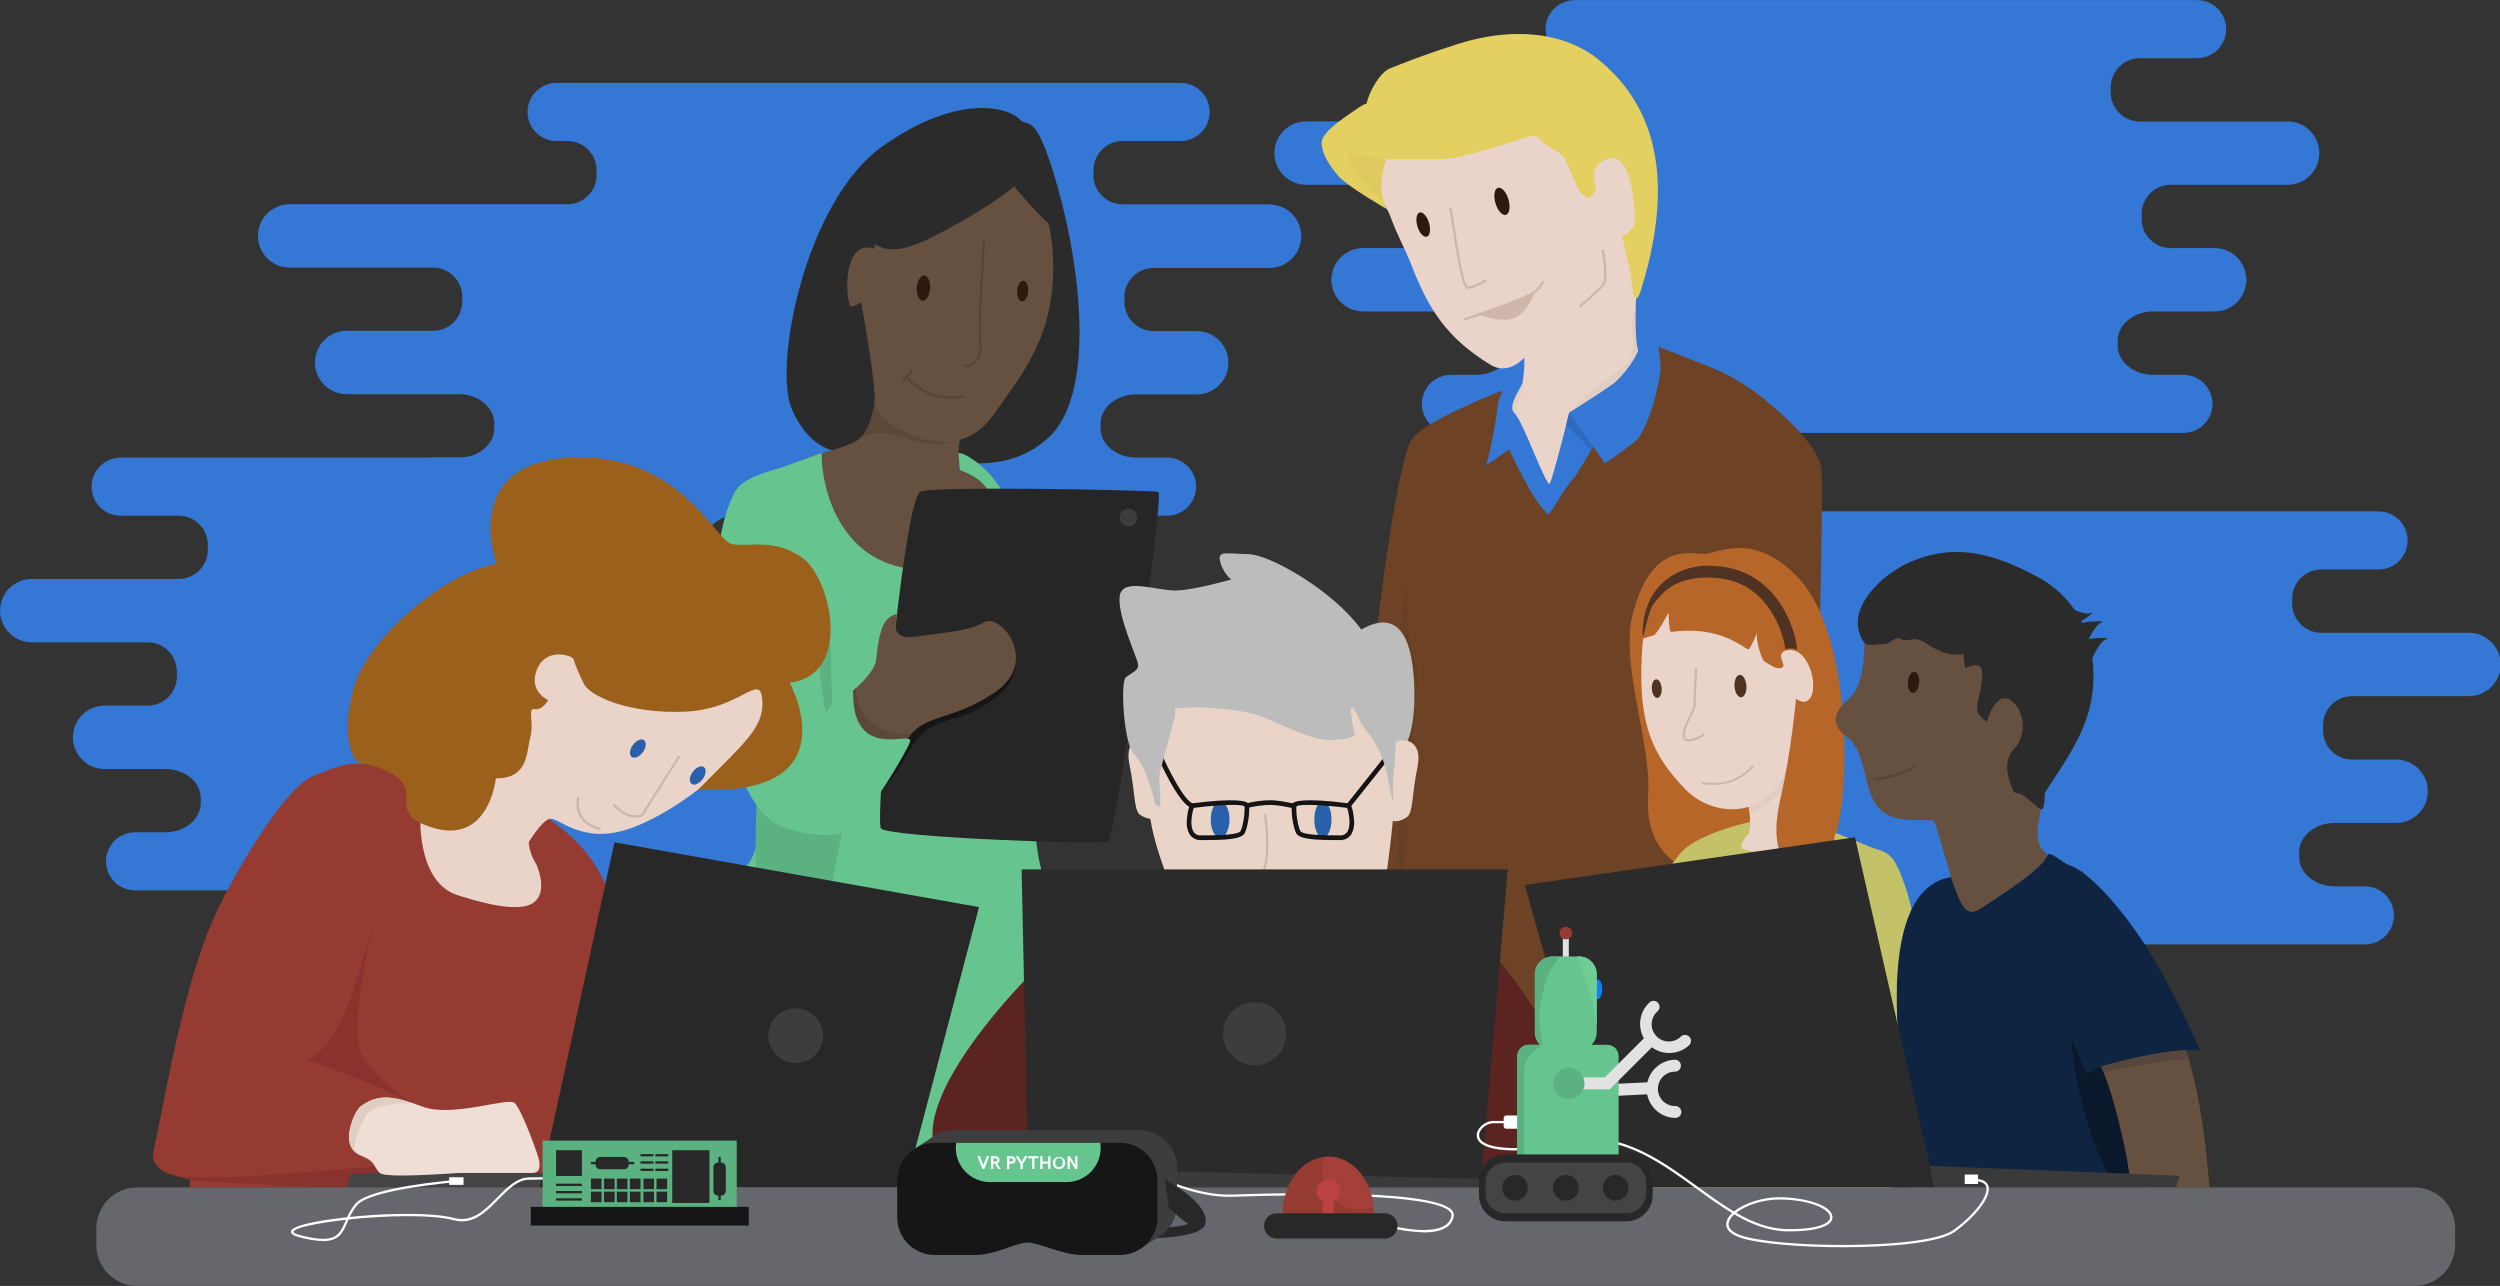 <svg id="Layer_1" data-name="Layer 1" xmlns="http://www.w3.org/2000/svg" xmlns:xlink="http://www.w3.org/1999/xlink" viewBox="0 0 1295.07 666.14"><rect x="0" y="0" width="1295.07" height="666.14" fill="#333333" stroke="none"/><defs><style>.cls-1,.cls-2,.cls-3{fill:none;}.cls-1{clip-rule:evenodd;}.cls-3{fill-rule:evenodd;}.cls-4{clip-path:url(#clip-path);}.cls-5{clip-path:url(#clip-path-2);}.cls-6{fill:#3477d5;}.cls-7{clip-path:url(#clip-path-3);}.cls-8{clip-path:url(#clip-path-5);}.cls-9{clip-path:url(#clip-path-7);}.cls-10{clip-path:url(#clip-path-9);}.cls-11{isolation:isolate;}.cls-12{clip-path:url(#clip-path-11);}.cls-13{clip-path:url(#clip-path-12);}.cls-14{clip-path:url(#clip-path-13);}.cls-15{fill:#3a3a3a;}.cls-16{clip-path:url(#clip-path-14);}.cls-17{fill:#ead4ca;}.cls-18{clip-path:url(#clip-path-16);}.cls-19{fill:#e0cec3;}.cls-20{clip-path:url(#clip-path-18);}.cls-21{fill:#6d4225;}.cls-22{clip-path:url(#clip-path-20);}.cls-23{fill:#663f24;}.cls-24{clip-path:url(#clip-path-22);}.cls-25{clip-path:url(#clip-path-24);}.cls-26{clip-path:url(#clip-path-26);}.cls-27{fill:#2e6ac1;}.cls-28{clip-path:url(#clip-path-28);}.cls-29{clip-path:url(#clip-path-30);}.cls-30{clip-path:url(#clip-path-32);}.cls-31{clip-path:url(#clip-path-34);}.cls-32{clip-path:url(#clip-path-36);}.cls-33{fill:#e3d060;}.cls-34{clip-path:url(#clip-path-38);}.cls-35{fill:#ceb7aa;}.cls-36{clip-path:url(#clip-path-40);}.cls-37{clip-path:url(#clip-path-42);}.cls-38{clip-path:url(#clip-path-44);}.cls-39{fill:#2c1a0f;}.cls-40{clip-path:url(#clip-path-46);}.cls-41{clip-path:url(#clip-path-48);}.cls-42{fill:#e0ca5f;}.cls-43{clip-path:url(#clip-path-50);}.cls-44{fill:#b76629;}.cls-45{clip-path:url(#clip-path-52);}.cls-46{clip-path:url(#clip-path-54);}.cls-47{clip-path:url(#clip-path-56);}.cls-48{clip-path:url(#clip-path-58);}.cls-49{clip-path:url(#clip-path-60);}.cls-50{clip-path:url(#clip-path-61);}.cls-51{clip-path:url(#clip-path-62);}.cls-52{fill:#c4c269;}.cls-53{clip-path:url(#clip-path-63);}.cls-54{clip-path:url(#clip-path-65);}.cls-55{fill:#4f3221;}.cls-56{clip-path:url(#clip-path-67);}.cls-57{clip-path:url(#clip-path-69);}.cls-58{clip-path:url(#clip-path-71);}.cls-59{clip-path:url(#clip-path-73);}.cls-60{clip-path:url(#clip-path-75);}.cls-61{clip-path:url(#clip-path-77);}.cls-62{clip-path:url(#clip-path-79);}.cls-63{clip-path:url(#clip-path-80);}.cls-64{clip-path:url(#clip-path-81);}.cls-65{clip-path:url(#clip-path-82);}.cls-66{fill:#2b2b2b;}.cls-67{clip-path:url(#clip-path-84);}.cls-68{fill:#665140;}.cls-69{clip-path:url(#clip-path-86);}.cls-70{fill:#5b4839;}.cls-71{clip-path:url(#clip-path-88);}.cls-72{clip-path:url(#clip-path-90);}.cls-73{clip-path:url(#clip-path-92);}.cls-74{clip-path:url(#clip-path-93);}.cls-75{clip-path:url(#clip-path-94);}.cls-76{fill:#66c58f;}.cls-77{clip-path:url(#clip-path-95);}.cls-78{fill:#262626;}.cls-79{clip-path:url(#clip-path-97);}.cls-80{fill:#5bb280;}.cls-81{clip-path:url(#clip-path-99);}.cls-82{fill:#161616;}.cls-83{clip-path:url(#clip-path-101);}.cls-84{clip-path:url(#clip-path-103);}.cls-85{clip-path:url(#clip-path-105);}.cls-86{clip-path:url(#clip-path-107);}.cls-87{clip-path:url(#clip-path-109);}.cls-88{clip-path:url(#clip-path-111);}.cls-89{fill:#56463a;}.cls-90{clip-path:url(#clip-path-113);}.cls-91{clip-path:url(#clip-path-115);}.cls-92{clip-path:url(#clip-path-117);}.cls-93{clip-path:url(#clip-path-119);}.cls-94{clip-path:url(#clip-path-121);}.cls-95{clip-path:url(#clip-path-123);}.cls-96{fill:#3d3d3d;}.cls-97{clip-path:url(#clip-path-125);}.cls-98{clip-path:url(#clip-path-127);}.cls-99{clip-path:url(#clip-path-129);}.cls-100{clip-path:url(#clip-path-130);}.cls-101{clip-path:url(#clip-path-131);}.cls-102{fill:#0e2440;}.cls-103{clip-path:url(#clip-path-132);}.cls-104{clip-path:url(#clip-path-134);}.cls-105{clip-path:url(#clip-path-135);}.cls-106{clip-path:url(#clip-path-136);}.cls-107{fill:#09182b;}.cls-108{clip-path:url(#clip-path-137);}.cls-109{clip-path:url(#clip-path-139);}.cls-110{clip-path:url(#clip-path-140);}.cls-111{clip-path:url(#clip-path-141);}.cls-112{clip-path:url(#clip-path-142);}.cls-113{clip-path:url(#clip-path-144);}.cls-114{clip-path:url(#clip-path-146);}.cls-115{clip-path:url(#clip-path-148);}.cls-116{fill:#56463b;}.cls-117{clip-path:url(#clip-path-150);}.cls-118{clip-path:url(#clip-path-152);}.cls-119{clip-path:url(#clip-path-153);}.cls-120{clip-path:url(#clip-path-154);}.cls-121{clip-path:url(#clip-path-155);}.cls-122{clip-path:url(#clip-path-157);}.cls-123{clip-path:url(#clip-path-158);}.cls-124{clip-path:url(#clip-path-159);}.cls-125{clip-path:url(#clip-path-160);}.cls-126{clip-path:url(#clip-path-162);}.cls-127{clip-path:url(#clip-path-163);}.cls-128{clip-path:url(#clip-path-164);}.cls-129{fill:#5c2420;}.cls-130{clip-path:url(#clip-path-165);}.cls-131{clip-path:url(#clip-path-167);}.cls-132{clip-path:url(#clip-path-168);}.cls-133{clip-path:url(#clip-path-169);}.cls-134{clip-path:url(#clip-path-170);}.cls-135{fill:#ead4c7;}.cls-136{clip-path:url(#clip-path-172);}.cls-137{clip-path:url(#clip-path-174);}.cls-138{clip-path:url(#clip-path-176);}.cls-139{clip-path:url(#clip-path-177);}.cls-140{clip-path:url(#clip-path-178);}.cls-141{clip-path:url(#clip-path-179);}.cls-142{clip-path:url(#clip-path-181);}.cls-143{clip-path:url(#clip-path-182);}.cls-144{clip-path:url(#clip-path-183);}.cls-145{clip-path:url(#clip-path-184);}.cls-146{clip-path:url(#clip-path-186);}.cls-147{fill:#2860ab;}.cls-148{clip-path:url(#clip-path-188);}.cls-149{clip-path:url(#clip-path-190);}.cls-150{fill:#141414;}.cls-151{clip-path:url(#clip-path-192);}.cls-152{clip-path:url(#clip-path-194);}.cls-153{clip-path:url(#clip-path-196);}.cls-154{clip-path:url(#clip-path-198);}.cls-155{clip-path:url(#clip-path-200);}.cls-156{fill:#bcbcbc;}.cls-157{clip-path:url(#clip-path-202);}.cls-158{clip-path:url(#clip-path-204);}.cls-159{clip-path:url(#clip-path-206);}.cls-160{clip-path:url(#clip-path-208);}.cls-161{clip-path:url(#clip-path-209);}.cls-162{clip-path:url(#clip-path-210);}.cls-163{fill:#953b32;}.cls-164{clip-path:url(#clip-path-211);}.cls-165{fill:#89322e;}.cls-166{clip-path:url(#clip-path-213);}.cls-167{clip-path:url(#clip-path-215);}.cls-168{fill:#9b611c;}.cls-169{clip-path:url(#clip-path-217);}.cls-170{clip-path:url(#clip-path-219);}.cls-171{clip-path:url(#clip-path-221);}.cls-172{clip-path:url(#clip-path-223);}.cls-173{clip-path:url(#clip-path-225);}.cls-174{clip-path:url(#clip-path-227);}.cls-175{clip-path:url(#clip-path-229);}.cls-176{clip-path:url(#clip-path-230);}.cls-177{clip-path:url(#clip-path-231);}.cls-178{fill:#282828;}.cls-179{clip-path:url(#clip-path-232);}.cls-180{clip-path:url(#clip-path-234);}.cls-181{clip-path:url(#clip-path-235);}.cls-182{clip-path:url(#clip-path-236);}.cls-183{fill:#444;}.cls-184{clip-path:url(#clip-path-237);}.cls-185{fill:#efded5;}.cls-186{clip-path:url(#clip-path-239);}.cls-187{clip-path:url(#clip-path-241);}.cls-188{clip-path:url(#clip-path-243);}.cls-189{clip-path:url(#clip-path-245);}.cls-190{clip-path:url(#clip-path-247);}.cls-191{clip-path:url(#clip-path-249);}.cls-192{clip-path:url(#clip-path-251);}.cls-193{fill:#65676d;}.cls-194{clip-path:url(#clip-path-253);}.cls-195{clip-path:url(#clip-path-255);}.cls-196{fill:#fff;}.cls-197{clip-path:url(#clip-path-257);}.cls-198{clip-path:url(#clip-path-259);}.cls-199{clip-path:url(#clip-path-261);}.cls-200{fill:#e2e2e2;}.cls-201{clip-path:url(#clip-path-263);}.cls-202{clip-path:url(#clip-path-265);}.cls-203{clip-path:url(#clip-path-267);}.cls-204{fill:#0d82f2;}.cls-205{clip-path:url(#clip-path-269);}.cls-206{clip-path:url(#clip-path-271);}.cls-207{clip-path:url(#clip-path-273);}.cls-208{clip-path:url(#clip-path-275);}.cls-209{clip-path:url(#clip-path-277);}.cls-210{clip-path:url(#clip-path-279);}.cls-211{clip-path:url(#clip-path-281);}.cls-212{clip-path:url(#clip-path-283);}.cls-213{clip-path:url(#clip-path-285);}.cls-214{clip-path:url(#clip-path-287);}.cls-215{clip-path:url(#clip-path-289);}.cls-216{clip-path:url(#clip-path-291);}.cls-217{clip-path:url(#clip-path-293);}.cls-218{fill:#6ecc94;}.cls-219{clip-path:url(#clip-path-295);}.cls-220{clip-path:url(#clip-path-297);}.cls-221{clip-path:url(#clip-path-299);}.cls-222{clip-path:url(#clip-path-301);}.cls-223{clip-path:url(#clip-path-303);}.cls-224{clip-path:url(#clip-path-305);}.cls-225{clip-path:url(#clip-path-307);}.cls-226{clip-path:url(#clip-path-309);}.cls-227{clip-path:url(#clip-path-311);}.cls-228{clip-path:url(#clip-path-313);}.cls-229{clip-path:url(#clip-path-315);}.cls-230{clip-path:url(#clip-path-317);}.cls-231{clip-path:url(#clip-path-319);}.cls-232{clip-path:url(#clip-path-321);}.cls-233{clip-path:url(#clip-path-323);}.cls-234{clip-path:url(#clip-path-325);}.cls-235{clip-path:url(#clip-path-327);}.cls-236{clip-path:url(#clip-path-329);}.cls-237{clip-path:url(#clip-path-331);}.cls-238{clip-path:url(#clip-path-333);}.cls-239{clip-path:url(#clip-path-335);}.cls-240{clip-path:url(#clip-path-337);}.cls-241{clip-path:url(#clip-path-339);}.cls-242{clip-path:url(#clip-path-341);}.cls-243{clip-path:url(#clip-path-343);}.cls-244{clip-path:url(#clip-path-345);}.cls-245{clip-path:url(#clip-path-347);}.cls-246{clip-path:url(#clip-path-349);}.cls-247{clip-path:url(#clip-path-351);}.cls-248{clip-path:url(#clip-path-353);}.cls-249{clip-path:url(#clip-path-355);}.cls-250{clip-path:url(#clip-path-357);}.cls-251{clip-path:url(#clip-path-359);}.cls-252{clip-path:url(#clip-path-361);}.cls-253{clip-path:url(#clip-path-363);}.cls-254{clip-path:url(#clip-path-365);}.cls-255{fill:#a53f3a;}.cls-256{clip-path:url(#clip-path-367);}.cls-257{fill:#bc4242;}.cls-258{clip-path:url(#clip-path-369);}.cls-259{clip-path:url(#clip-path-371);}.cls-260{clip-path:url(#clip-path-373);}.cls-261{clip-path:url(#clip-path-375);}.cls-262{clip-path:url(#clip-path-377);}.cls-263{clip-path:url(#clip-path-379);}.cls-264{clip-path:url(#clip-path-381);}.cls-265{clip-path:url(#clip-path-383);}.cls-266{clip-path:url(#clip-path-385);}.cls-267{clip-path:url(#clip-path-387);}.cls-268{clip-path:url(#clip-path-389);}.cls-269{clip-path:url(#clip-path-391);}.cls-270{clip-path:url(#clip-path-393);}.cls-271{clip-path:url(#clip-path-395);}.cls-272{clip-path:url(#clip-path-397);}.cls-273{clip-path:url(#clip-path-399);}.cls-274{clip-path:url(#clip-path-401);}.cls-275{clip-path:url(#clip-path-403);}.cls-276{clip-path:url(#clip-path-404);}.cls-277{clip-path:url(#clip-path-405);}.cls-278{clip-path:url(#clip-path-406);}.cls-279{clip-path:url(#clip-path-408);}.cls-280{clip-path:url(#clip-path-409);}.cls-281{clip-path:url(#clip-path-413);}.cls-282{clip-path:url(#clip-path-418);}.cls-283{clip-path:url(#clip-path-419);}.cls-284{clip-path:url(#clip-path-420);}.cls-285{clip-path:url(#clip-path-421);}.cls-286{clip-path:url(#clip-path-422);}.cls-287{clip-path:url(#clip-path-423);}.cls-288{clip-path:url(#clip-path-424);}.cls-289{clip-path:url(#clip-path-425);}</style><clipPath id="clip-path"><path class="cls-1" d="M657.68,105.84H581.52a15.1,15.1,0,0,1-15.07-15V88.05a15.1,15.1,0,0,1,15.07-15h29.71a15.06,15.06,0,1,0,0-30.11H288.73a15.06,15.06,0,1,0,0,30.11H294a15.1,15.1,0,0,1,15.06,15v2.74a15.1,15.1,0,0,1-15.06,15H150.05a16.42,16.42,0,1,0,0,32.84h74.33a15.1,15.1,0,0,1,15.06,15v2.73a15.1,15.1,0,0,1-15.06,15H179.55a16.42,16.42,0,1,0,0,32.84h58.1c10.11,0,18.38,6.77,18.38,15.05v2.73c0,8.28-8.27,15.05-18.38,15.05h-13a15.06,15.06,0,1,0,0,30.11H604.17a15.06,15.06,0,1,0,0-30.11H588.51c-10.11,0-18.38-6.77-18.38-15.05V219.4c0-8.28,8.27-15.05,18.38-15.05h31.43a16.42,16.42,0,1,0,0-32.84H597.55a15.1,15.1,0,0,1-15.07-15v-2.73a15.1,15.1,0,0,1,15.07-15h60.13a16.42,16.42,0,1,0,0-32.84"/></clipPath><clipPath id="clip-path-2"><rect class="cls-2" x="-100.61" y="-212.11" width="1440" height="4099"/></clipPath><clipPath id="clip-path-3"><path class="cls-1" d="M1278.63,327.8h-76.16a15.11,15.11,0,0,1-15.06-15.05V310A15.1,15.1,0,0,1,1202.47,295h29.71a15.05,15.05,0,1,0,0-30.1H909.69a15.05,15.05,0,1,0,0,30.1h5.21A15.1,15.1,0,0,1,930,310v2.74A15.11,15.11,0,0,1,914.9,327.8H771a16.42,16.42,0,1,0,0,32.83h74.33a15.1,15.1,0,0,1,15.07,15.05v2.74a15.1,15.1,0,0,1-15.07,15.05H800.51a16.42,16.42,0,1,0,0,32.83h58.1c10.11,0,18.38,6.78,18.38,15.05v2.74c0,8.28-8.27,15.05-18.38,15.05h-13a15.05,15.05,0,1,0,0,30.1h379.49a15.05,15.05,0,1,0,0-30.1h-15.66c-10.11,0-18.39-6.77-18.39-15.05v-2.74c0-8.27,8.28-15.05,18.39-15.05h31.42a16.42,16.42,0,1,0,0-32.83h-22.38a15.1,15.1,0,0,1-15.07-15.05v-2.74a15.1,15.1,0,0,1,15.06-15.05h60.13a16.42,16.42,0,1,0,0-32.83"/></clipPath><clipPath id="clip-path-5"><path class="cls-1" d="M1184.63,62.94h-76.16a15.11,15.11,0,0,1-15.07-15V45.15a15.1,15.1,0,0,1,15.07-15h29.71a15.05,15.05,0,1,0,0-30.1H815.69a15.05,15.05,0,1,0,0,30.1h5.21a15.1,15.1,0,0,1,15.07,15v2.74a15.11,15.11,0,0,1-15.07,15H677a16.42,16.42,0,1,0,0,32.83h74.33a15.1,15.1,0,0,1,15.07,15v2.74a15.1,15.1,0,0,1-15.07,15.05H706.51a16.42,16.42,0,1,0,0,32.83H764.6c10.11,0,18.39,6.78,18.39,15.05v2.74c0,8.28-8.28,15.05-18.39,15.05h-13a15.05,15.05,0,1,0,0,30.1h379.49a15.05,15.05,0,1,0,0-30.1h-15.67c-10.11,0-18.38-6.77-18.38-15.05v-2.74c0-8.27,8.27-15.05,18.38-15.05h31.43a16.42,16.42,0,1,0,0-32.83H1124.5a15.1,15.1,0,0,1-15.06-15.05v-2.74a15.1,15.1,0,0,1,15.06-15h60.13a16.42,16.42,0,1,0,0-32.83"/></clipPath><clipPath id="clip-path-7"><path class="cls-1" d="M16.44,299.9H92.6a15.1,15.1,0,0,0,15.06-15v-2.74a15.1,15.1,0,0,0-15.06-15H62.88a15.06,15.06,0,1,1,0-30.11h322.5a15.06,15.06,0,1,1,0,30.11h-5.21a15.1,15.1,0,0,0-15.07,15v2.74a15.1,15.1,0,0,0,15.07,15h143.9a16.42,16.42,0,1,1,0,32.84H449.74a15.1,15.1,0,0,0-15.07,15v2.74a15.1,15.1,0,0,0,15.07,15.05h44.82a16.42,16.42,0,1,1,0,32.84h-58.1c-10.11,0-18.38,6.77-18.38,15v2.73c0,8.28,8.27,15.05,18.38,15.05h13a15.05,15.05,0,1,1,0,30.1H69.94a15.05,15.05,0,1,1,0-30.1H85.6c10.11,0,18.39-6.77,18.39-15.05v-2.73c0-8.28-8.28-15-18.39-15H54.17a16.42,16.42,0,1,1,0-32.84H76.56a15.1,15.1,0,0,0,15.07-15.05v-2.74a15.1,15.1,0,0,0-15.06-15H16.44a16.42,16.42,0,1,1,0-32.84"/></clipPath><clipPath id="clip-path-9"><rect class="cls-2" x="762.4" y="539.94" width="160.9" height="76.15"/></clipPath><clipPath id="clip-path-11"><rect class="cls-2" x="762.39" y="539.89" width="161" height="84"/></clipPath><clipPath id="clip-path-12"><polygon class="cls-1" points="762.4 551.78 762.4 623.42 923.3 623.42 921.76 539.94 762.4 551.78"/></clipPath><clipPath id="clip-path-13"><rect class="cls-2" x="762.39" y="539.89" width="161" height="77"/></clipPath><clipPath id="clip-path-14"><path class="cls-1" d="M789.62,185.24c.2,7.89-.4,7.49-1,8.7s-8.3,17.87-8.3,17.87l13.56,39.41,9.51,5.87,37.84-37.24s7.5-31,7.29-38.86-1.62-18.82-1-26.31.4-20.65,2-26.11,3.64-34.21.4-51-17.14-63.87-78.19-54c-50.32,8.1-63.05,37.95-59.82,69.82.61,5.93,6.56,13.69,8.35,18.72,3.27,9.16,8.14,18.05,10.57,24.39,9.31,24.29,18.93,38.73,41.18,52.42,9.54,5.87,17.61-3.64,17.61-3.64"/></clipPath><clipPath id="clip-path-16"><path class="cls-1" d="M788.9,196.52c1.33,4.51-5.49,14.42-2.72,19.81s-4.27.13-4.27.13V201.77Z"/></clipPath><clipPath id="clip-path-18"><path class="cls-1" d="M778.69,202.15s-39.05,15-46.94,24.76-19.43,100.82-20.24,119.84-3.22,99.78-3.22,99.78l15.56,49.94,58.28,89.31H898.69l4.86-211.61S925.41,225.79,923,217.56,899.22,196,891.93,192.73s-36.68-14.57-36.68-14.57l-34.87,42.7-19.3,39.22-2.76-4Z"/></clipPath><clipPath id="clip-path-20"><path class="cls-1" d="M729,295.75c-4.15,34.81-2.73,33.64-.3,41.31s-4.86,112.71-4.86,112.71h3.65s6.67-98.66,6.67-104c0-2.47-3.62-4.62-5.16-25.76-1.78-24.47,0-24.29,0-24.29"/></clipPath><clipPath id="clip-path-22"><path class="cls-1" d="M847.35,160c-3.67,3.12-.87,18.53-1.32,20.35s-.58,6.52-6.38,10.63c-22.17,15.71-26.76,22.82-26.76,22.82l8.32,2.68L855,193.84s.61-23.53,0-24-7.63-9.88-7.63-9.88"/></clipPath><clipPath id="clip-path-24"><path class="cls-1" d="M789.44,186.78c-4.45,5.26-13,14.85-13.78,24.57S770,241.09,770,241.09l11.75-8.34S793.87,259.62,802,266.5c4.28-3.95,7.93-15.1,18.81-24.39,9.43-8,15.16-19.57,23.28-27.32,5.55-5.3,11.41-5.23,13.05-10.22,4.19-12.79,2.93-15.34,2.53-21s-1.72-16.85-12.29-23.59c-.4,10.79.35,19.39,1.16,21s-7.29,13.91-13.36,18.22-22.26,14.57-22.26,14.57-8.5,34.2-10.11,36.73-14.17-33.09-18.22-36.33,3.14-13.15,4-15.58.93-11.82.93-11.82"/></clipPath><clipPath id="clip-path-26"><polygon class="cls-1" points="811.25 220.28 827.14 235.68 828.73 234.52 831.17 236.15 812.89 213.78 811.25 220.28"/></clipPath><clipPath id="clip-path-28"><path class="cls-1" d="M899.62,274c-11.85,19.43-14.69,108.58-12.26,116.63s-1,92.24-1,92.24h25.24Z"/></clipPath><clipPath id="clip-path-30"><path class="cls-1" d="M851.65,189.89c-16.26,22.12-29.78,48.34-35,55.82-5.34,7.64-3.81,10.08-3.81,10.08s40.79-21.77,45.83-36.42-7-29.48-7-29.48"/></clipPath><clipPath id="clip-path-32"><path class="cls-1" d="M907.16,201.77c11.51,8.54,35.24,27.73,36.46,41.93S940,505,930.58,506.24s-38.56,0-38.56,0v-102s1.59-81.42,0-108.49c-1.78-30.16,15.14-94,15.14-94"/></clipPath><clipPath id="clip-path-34"><path class="cls-1" d="M812.89,213.78l18.51,26.27s9.62-6.64,15.29-11S858.46,205.23,860,193s-12.17-9.41-12.17-9.41l-4.34,16.86Z"/></clipPath><clipPath id="clip-path-36"><path class="cls-1" d="M850,150.45c-4,12.84-5.15-7.9-5.45-9.42s-4.32-18.53-4.32-18.53,7-3,6.71-9.11-1.76-34.91-13.76-31.27-6.14,15.48-6.14,15.48-2.47,4.66-3.82,4.86-4.37-2.43-5.48-4.25S811.5,83,809.38,80.6s-9.11-5.16-10-6.68-3-4.25-6.68-3.34-34.6,11.84-46.14,11.84H718s-3.87,11.39-2,19a46.63,46.63,0,0,0,2.56,7S698,96.58,693.42,91.32s-8.5-11.33-8.8-16.79,8.46-11.54,19-18.62c4.45-3,4.14-1.66,4.31-2.4C709.46,47,715,37.33,720.2,35.37c7.22-2.74,11.58-5,34.61-12.45,28.54-9.23,56.43-6.62,74.68,9.11S872.21,79.41,850,150.45"/></clipPath><clipPath id="clip-path-38"><path class="cls-1" d="M758.22,166.26l-.37-1.16c.18-.06,18.74-6.08,32.94-12.26,5-2.2,6.62-4.8,7.47-6.2.39-.64.68-1.1,1.14-1.3l.46,1.13a3.76,3.76,0,0,0-.56.8c-.92,1.52-2.63,4.33-8,6.68-14.25,6.21-32.86,12.25-33,12.31"/></clipPath><clipPath id="clip-path-40"><path class="cls-1" d="M765.71,162.73s9.79,4.33,17.35,2.5S795,151.94,795,151.94Z"/></clipPath><clipPath id="clip-path-42"><path class="cls-1" d="M760.53,149.66c-2.75,0-4.59-8.92-7.64-28.7-.89-5.76-1.65-10.73-2.31-13.35l1.18-.3c.67,2.68,1.44,7.68,2.33,13.46,1.39,9,4.26,27.68,6.42,27.68h0c3.74-.29,9.06-3.8,9.12-3.84l.67,1c-.23.15-5.64,3.71-9.7,4h-.1"/></clipPath><clipPath id="clip-path-44"><path class="cls-1" d="M781.41,103.29c1.14,3.86.56,7.43-1.29,8s-4.29-2.14-5.43-6-.56-7.43,1.29-8,4.29,2.13,5.43,6"/></clipPath><clipPath id="clip-path-46"><path class="cls-1" d="M740.28,115.46c1,3.46.51,6.67-1.16,7.16s-3.84-1.91-4.87-5.37-.5-6.67,1.16-7.16,3.85,1.91,4.87,5.37"/></clipPath><clipPath id="clip-path-48"><path class="cls-1" d="M718,82.42c-9.94-.3-22.08-5.76-20,0s19.17,24.51,18.18,19.65a26.51,26.51,0,0,1-.05-12.24A55.8,55.8,0,0,1,718,82.42"/></clipPath><clipPath id="clip-path-50"><path class="cls-1" d="M924.4,428.79c15.21,6,16.84,26.1,25.52,6.19s10.25-104.64-18-135.25c-22.89-24.84-42.23-13.12-48.56-12.81-7.45.37-27.64-7.06-37.58,31.24-6.64,25.6,9.73,67.21,8,93.14-2.14,32.11,17.87,36.54,29.27,47,21.71,19.91,13.06-25,13.06-25Z"/></clipPath><clipPath id="clip-path-52"><path class="cls-1" d="M957.45,434.86c-12.25-5-23.83-5.34-25.28-11.5s-3.26-24.25-3.26-24.25l-24.1,7.79,1.81,17-.73,8-28.73,7.77-10.85,13-6.16,38.19,55.73,7.78,34-34.39Z"/></clipPath><clipPath id="clip-path-54"><path class="cls-1" d="M927.08,401.87s-4.19,8-6.27,10.13a38.64,38.64,0,0,1-14.45,9.48l-1.44-10.25,20.91-13.31Z"/></clipPath><clipPath id="clip-path-56"><path class="cls-1" d="M933.62,374c-4.93,18.79-9.6,34.32-22.26,41.56s-29,3.19-38.62-7C857,392,848.65,376.76,850.46,340.2s11.86-44.24,22-46.05,47.78,9.41,51.94,43.07a8.52,8.52,0,0,1,1.77-.45c11.77-1.76,17.25,23.26,9.62,26.51-3,1.3-6.53-2.6-5.43-.72A21.82,21.82,0,0,1,933.62,374"/></clipPath><clipPath id="clip-path-58"><rect class="cls-2" x="830.48" y="425.79" width="170.81" height="190.3"/></clipPath><clipPath id="clip-path-60"><rect class="cls-2" x="830.39" y="424.89" width="171" height="355"/></clipPath><clipPath id="clip-path-61"><path class="cls-1" d="M982.19,458.27c-1.27,18.79-5,135.16-3.7,151.45s13.21,18.5,13.21,18.5l9.59,151.29-170.81-1.08s9-123.06,17-155.27S845,522.24,846.4,500.67s15.92-50.52,25.33-59.93,34.79-14.95,34.79-14.95l-.63,6.09s-6.94,7.11-2,8.27c9.7,2.29,8.58,1.71,15.86,1.25,14.37-.89,15.62-2.06,15.26-14,9.77.34,33.09,11.29,38.63,13.26,13.38,4.76,8.58,17.62,8.58,17.62"/></clipPath><clipPath id="clip-path-62"><rect class="cls-2" x="830.39" y="424.89" width="171" height="192"/></clipPath><clipPath id="clip-path-63"><path class="cls-1" d="M982.19,447.65c12.53,23.78,16,72.36,11.5,103.84s-15.78,49.33-26.2,53.19c-11.13,4.12-25.55,6.17-32.79.92s-25.5-35.57-26.78-40,12.76,2.76,20.9-5.16c7-6.8,4.7-18.23,5.88-21.27s12.31,13,12.31,13,3.61-21.22,3.24-31.66c-1.19-33.54,16-82.47,18.4-81.64,3.73,1.28,9.74,1.53,13.54,8.74"/></clipPath><clipPath id="clip-path-65"><path class="cls-1" d="M898.52,355.61c.22,3.22,1.79,5.73,3.49,5.61s2.91-2.83,2.69-6-1.8-5.73-3.5-5.61-2.91,2.82-2.68,6"/></clipPath><clipPath id="clip-path-67"><path class="cls-1" d="M855.7,356.92c.18,2.65,1.47,4.72,2.88,4.62s2.39-2.33,2.21-5-1.48-4.71-2.88-4.61-2.4,2.32-2.21,5"/></clipPath><clipPath id="clip-path-69"><path class="cls-1" d="M887.63,406.64c8.33,0,15.1-3.11,21-9.56l-.8-.73c-6.94,7.62-15.18,10.39-25.92,8.74l-.17,1.08a39.8,39.8,0,0,0,5.92.47"/></clipPath><clipPath id="clip-path-71"><path class="cls-1" d="M924.4,337.22c-5,2.72,2.52,8-2.11,8.92-2,.4-4.9-1.22-8.38-3.61-1.45-1-4.62-11.54-3.65-14.67.49-1.54-3.64,9.46-5,8.5A67.68,67.68,0,0,0,898,332c-11-5.59-22.43-6-32.2-4.66-1.63.23-1.1-11.12-1.72-9.68-1.09,2.58-6.07,11.14-7.5,11.51-10.25,2.6-11,5.05-11.07,3.36-.09-3.53,17.84-40.79,17.84-40.79L904.67,294l27,27.14Z"/></clipPath><clipPath id="clip-path-73"><path class="cls-1" d="M930.39,362.11s-2.64,28.05-7.64,49.44c-3.69,15.82-3.06,24,.06,33,2.1,6,1.42,18.83,18.15,15.18s6.26-22.44,10.11-28.12-17.49-66.14-17.49-66.14Z"/></clipPath><clipPath id="clip-path-75"><path class="cls-1" d="M874.78,384.17h-.36a2.71,2.71,0,0,1-2.11-1c-2-2.65.81-8.48,3.09-13.16.88-1.8,1.88-3.85,1.83-4.38-.23-2.62.76-19.1.81-19.8l1.21.08c0,.17-1,17.08-.81,19.61.08.83-.61,2.29-2,5-1.9,3.91-4.78,9.82-3.22,11.89a1.59,1.59,0,0,0,1.23.47c2.44.17,6.73-1.74,7.94-3l.86.84a15.5,15.5,0,0,1-8.52,3.36"/></clipPath><clipPath id="clip-path-77"><path class="cls-1" d="M850.31,330h0m0,0h0m0,0h0m0,0h0m0,0h0m0,0,.57-.08-.57.08m.57-.08h0m0,0h0m0,0h0m.08,0h0m9.4-27.14c-10.92,11.07-9.37,27.14-9.37,27.14.52-.07,2.84-12.45,4.82-15.8,10.88-18.41,22.55,4.57,22.55,4.57S911.61,338.14,923.8,337c.57-.73,4.13-2.16,7.69-.1,4.64,2.69-13-43.56-13-43.56L885.65,293s-.33,0-.92,0c-3.38,0-15.35.68-24.3,9.75"/></clipPath><clipPath id="clip-path-79"><rect class="cls-2" x="846.39" y="291.89" width="86" height="48"/></clipPath><clipPath id="clip-path-80"><path class="cls-1" d="M931,339.47l-6.08-.51c.53-6.19-6.67-36.19-34-39.38-12.21-1.42-22.15,1-28.75,7-5.81,5.3-8.73,13.36-8.44,23.31l-6.1.18c-.35-11.76,3.25-21.43,10.42-28,7.94-7.24,19.56-10.19,33.59-8.56,31.69,3.69,40.12,37.58,39.41,45.91"/></clipPath><clipPath id="clip-path-81"><rect class="cls-2" x="849.39" y="292.89" width="87" height="47"/></clipPath><clipPath id="clip-path-82"><path class="cls-1" d="M452.89,231.35c-17,6.68-33,2.83-42.7-19.44s6.88-108.09,47.37-136.43,65.82-19,70.56-13.76,8.19-6.19,20.13,36.43c12,42.92,19,106.48-5.26,128.74s-58.5,9.52-58.5,9.52Z"/></clipPath><clipPath id="clip-path-84"><path class="cls-1" d="M415.91,238.13c13.71-5.57,26.67-6,28.29-12.86s3.64-27.12,3.64-27.12l50.61,17.41-2,19,.81,8.9h8.5l12.14,14.58,6.89,42.71-62.35,8.7L424.36,271Z"/></clipPath><clipPath id="clip-path-86"><path class="cls-1" d="M451.85,203c1,6.84,1,2.65-.23,12,0,2.48-5.19,5.73-5.62,11.46,7.63-2.84,12.57-2.9,21.27,0,12.79,4.28,23.17,4.92,30,.4,11-7.32-45.39-23.88-45.39-23.88"/></clipPath><clipPath id="clip-path-88"><path class="cls-1" d="M442.58,170.08c-1.22,18.35,7.69,43.45,21.86,51.55s36,13.76,50.61-7.29,32.39-40.89,30.37-81.77S522.34,82.77,511,80.75s-53.46,10.52-58.11,48.17c-14.51-5.26-15.58,19.84-12.74,29.15.73,2.4,7.3-2.9,6.07-.81a24.36,24.36,0,0,0-3.64,12.82"/></clipPath><clipPath id="clip-path-90"><rect class="cls-2" x="366.87" y="234.58" width="191.1" height="380.51"/></clipPath><clipPath id="clip-path-92"><rect class="cls-2" x="366.39" y="233.89" width="192" height="390"/></clipPath><clipPath id="clip-path-93"><path class="cls-1" d="M380,261.72c1.42,21,13.76,153.78,12.34,172s-14.78,20.7-14.78,20.7L366.87,623.64,558,622.43s-10.12-137.65-19-173.68,2.83-112.88,1.21-137-17.81-56.51-28.34-67-15.38-10.12-15.38-10.12l.81,8.9s15,4.86,15.79,14.58-4,42.1-42.52,36.43-45.34-46.56-44.94-59.92c-7.27,2.73-21.54,7.83-27.74,10-15,5.32-17.8,17.11-17.8,17.11"/></clipPath><clipPath id="clip-path-94"><rect class="cls-2" x="366.39" y="233.89" width="192" height="382"/></clipPath><clipPath id="clip-path-95"><path class="cls-1" d="M476.59,254.83c-8.85,6.43-23.49,169.62-20.25,174.28s114.18,8.71,117.82,6.68,29.15-180.15,25.91-181-119-3.24-123.48,0"/></clipPath><clipPath id="clip-path-97"><path class="cls-1" d="M392.37,401.38c-.29,8.7-1.37,37.34-.81,47.37,4.47,79.73,7.18,179.5,44.31-16.13,1.75-9.2-5.33-49.35-5.24-87.86.07-26.36-8.62-38.91-8.62-38.91l-41.66,76.5s12.71-1,12,19"/></clipPath><clipPath id="clip-path-99"><path class="cls-1" d="M456.33,410.25c11.5-12.82,15-25,22.28-30.88,6.13-5,16-7.39,19.89-8.5,8.5-2.43,28.38-14.24,27.31-26.11s-15.16-8.2-15.16-8.2l-42.51,42.5Z"/></clipPath><clipPath id="clip-path-101"><path class="cls-1" d="M438.57,360.71c10.25-8.43,14.69-14.53,15.3-18.83.35-2.48.92-12.26,3.84-18.28,2.16-4.45,7-6.21,6.85-4.77-.17,2.34-.46,4-.46,4s-2.19,8.91,10.13,7c14.4-2.24,27.43-2.66,35.73-7.53s29.1,20.37,5.22,36.47-38.24,10-46.82,27.15S449.7,407,449.7,407l-15.87-25.13Z"/></clipPath><clipPath id="clip-path-103"><path class="cls-1" d="M467.93,386.72l.43-.83a27.13,27.13,0,0,1,3.8-5.79l-.74,0c-28.61,1.06-27.94-23.69-27.94-23.69h0c-1.46,1.35-3.09,2.77-4.91,4.26l-.19.88v13.08l14.51,16.25s7.74-2,15-4.19"/></clipPath><clipPath id="clip-path-105"><path class="cls-1" d="M380.53,255.11c-14,26.59-10.18,78.27-5.16,113.48s17.66,55.18,29.31,59.49c12.45,4.61,28.59,6.9,36.68,1s28.53-39.78,30-44.73-14.27,3.08-23.38-5.77c-7.81-7.6-5.26-20.4-6.58-23.79S427.6,369.4,427.6,369.4s-4-23.74-3.63-35.41c1.33-37.52-17.91-92.26-20.59-91.33-4.17,1.44-18.6,4.38-22.85,12.45"/></clipPath><clipPath id="clip-path-107"><path class="cls-1" d="M481.85,149.49c-.25,3.6-2,6.4-3.92,6.27s-3.25-3.16-3-6.75,2-6.41,3.92-6.28,3.25,3.16,3,6.76"/></clipPath><clipPath id="clip-path-109"><path class="cls-1" d="M532.62,151c-.2,3-1.65,5.28-3.22,5.17s-2.68-2.6-2.47-5.57,1.65-5.27,3.22-5.16,2.68,2.6,2.47,5.56"/></clipPath><clipPath id="clip-path-111"><path class="cls-1" d="M499.79,190.28a5.49,5.49,0,0,1-.58,0l.1-1.21a7,7,0,0,0,5.64-2.47,9.43,9.43,0,0,0,2.21-8.15c-1.21-6.88,1.89-51.68,2-53.59l1.21.09c0,.46-3.22,46.56-2,53.29a10.67,10.67,0,0,1-2.52,9.19,8.42,8.42,0,0,1-6,2.88"/></clipPath><clipPath id="clip-path-113"><path class="cls-1" d="M467.71,198.58l-.86-.86c3.86-3.87,4.73-6.22,4.74-6.25l1.15.4c0,.11-.93,2.61-5,6.71"/></clipPath><clipPath id="clip-path-115"><path class="cls-1" d="M492.73,206.57c-9.32,0-16.89-3.48-23.46-10.7l.9-.81c7.76,8.52,17,11.63,29,9.78l.18,1.2a44,44,0,0,1-6.62.53"/></clipPath><clipPath id="clip-path-117"><path class="cls-1" d="M444.8,121.64c11.14,6.07,14.79,12.75,37.66,1.41S528,96.64,528.12,92.69s1.66-22.88,1.66-22.88L475,80.54,444.8,110.91Z"/></clipPath><clipPath id="clip-path-119"><path class="cls-1" d="M518.49,87.83c4.25,6.28,21.42,25.94,24.68,27.75s4.88,0,4.88,0L540.15,83Z"/></clipPath><clipPath id="clip-path-121"><path class="cls-1" d="M446.22,157.26s8.48,45.67,6.67,52.59-4.05,24.4-22.77,20.31-9-51.44-9-51.44Z"/></clipPath><clipPath id="clip-path-123"><path class="cls-1" d="M589.14,268.09a4.56,4.56,0,1,0-4.55,4.55,4.56,4.56,0,0,0,4.55-4.55"/></clipPath><clipPath id="clip-path-125"><path class="cls-1" d="M1079.41,451.72c-9.22-3.07-20.41-7.34-23-14.51s1-16.21,2-23.89,14.2-23.3,19.32-44.29,10.38-47.35-17.79-62.71-53.32-22-69.92-12.8-23.78,23-24.29,42.49-6.14,24.58-9.22,27.14-10.75,10.75,0,18.43,8.27,28.15,17,37.36,27.23,4.17,28.55,6.73,11.81,39.94,11.81,39.94-10.46,18-12.62,19.67-14.16,23.61-14.16,23.61,23,11.61,24.58,11.44,45.91-31.06,45.91-31.06Z"/></clipPath><clipPath id="clip-path-127"><rect class="cls-2" x="982.57" y="442.37" width="156.92" height="172.72"/></clipPath><clipPath id="clip-path-129"><rect class="cls-2" x="977.39" y="439.89" width="163" height="210"/></clipPath><clipPath id="clip-path-130"><path class="cls-1" d="M1071.57,448.09c11.69,3.29,34.14,29.38,49.5,58.05s18.42,38,18.42,38l-6.83-.17-35.9,105.88-94-3.64s-50.32-182,7.88-191.87c6,17.92,8.54,20.92,16.22,15.8,6.38-4.25,31-19.41,34-27.34.82-2.16,8.69,4.72,10.73,5.3"/></clipPath><clipPath id="clip-path-131"><rect class="cls-2" x="982.39" y="441.89" width="158" height="174"/></clipPath><clipPath id="clip-path-132"><rect class="cls-2" x="1073.23" y="539.14" width="41.8" height="75.96"/></clipPath><clipPath id="clip-path-134"><rect class="cls-2" x="1069.39" y="533.89" width="46" height="86"/></clipPath><clipPath id="clip-path-135"><path class="cls-1" d="M1080.89,556.51s-3.21-8.21-7-16.75,8,72.7,29.5,78.17a11.06,11.06,0,0,0,11.6-3.76l-26.54-61.63Z"/></clipPath><clipPath id="clip-path-136"><rect class="cls-2" x="1072.39" y="538.89" width="43" height="77"/></clipPath><clipPath id="clip-path-137"><rect class="cls-2" x="986.38" y="544.04" width="160.52" height="71.05"/></clipPath><clipPath id="clip-path-139"><rect class="cls-2" x="981.39" y="543.89" width="168" height="117"/></clipPath><clipPath id="clip-path-140"><path class="cls-1" d="M1132.31,544c7.57,22.38,10.93,51.7,12.94,79.7,1.3,18,3.62,24.85-1.54,28.15-12.8,8.19-150.38,4.09-154,2.56s-8.19-44.54,9.21-46.59,39.83,12.32,49.67,12.8c10.39.5,40.45,1.87,54.79-8.88,0-5.95-6.86-41.3-14.94-59.24,28.67-8.19,43.83-8.5,43.83-8.5"/></clipPath><clipPath id="clip-path-141"><rect class="cls-2" x="985.39" y="543.89" width="162" height="72"/></clipPath><clipPath id="clip-path-142"><path class="cls-1" d="M989.81,291c19.13-8.06,37.89-7.33,66,8s31.87,46.51,26.75,67.5c-4.62,18.92-18.69,36-23.26,44.32,0,0-.06,8.77-1.77,8.43s-5.82-4.64-7.35-5.66-3.16-2.56-5.21-2.65-2.48-2.56-2.48-2.56-6.65-12.63.86-20.48,4.78-21.84-2.56-25.6-11.47,11.46-11.47,11.46-2.65-.93-4.86-4.86c-1.11-2,1.31-9.92,1.71-13.1s1-6.47.45-8.86c-1-4.77-8.63-.85-8.63-.85s-.76-4.95-.76-6.82-5.38,3.44-19.3-5.89c-7.31-4.9-8.68,0-13.15-2.33-3.38-1.73-5.25,2.83-9.82,2.63-1.93-.09-7.61,1.42-9.13-.69C954.06,316.67,974.91,297.23,989.81,291Z"/></clipPath><clipPath id="clip-path-144"><path class="cls-1" d="M988.36,353.26c-.2,3,.94,5.58,2.55,5.68s3.08-2.27,3.28-5.3-1-5.58-2.56-5.69-3.08,2.27-3.27,5.31"/></clipPath><clipPath id="clip-path-146"><path class="cls-1" d="M971.47,404.09h-.2l.06-1.21c3.64.17,19.27-3.81,20.39-7.1l1.15.39c-1.44,4.21-17.8,7.92-21.4,7.92"/></clipPath><clipPath id="clip-path-148"><path class="cls-1" d="M1133.82,548.54c-5.73.71-8.59.46-20.75,2.48-18.54,3.09-21.51,4.18-23.32,4.73-.13-.91-1.18-2.36-1.27-3.21,28.67-8.19,44.06-8.5,44.06-8.5.39.71.94,3.76,1.28,4.5"/></clipPath><clipPath id="clip-path-150"><rect class="cls-2" x="789.85" y="433.72" width="214.08" height="181.37"/></clipPath><clipPath id="clip-path-152"><rect class="cls-2" x="789.39" y="432.89" width="215" height="190"/></clipPath><clipPath id="clip-path-153"><polygon class="cls-1" points="960.92 433.72 1003.93 622.42 836.31 622.42 789.85 458.46 960.92 433.72"/></clipPath><clipPath id="clip-path-154"><rect class="cls-2" x="789.39" y="432.89" width="215" height="183"/></clipPath><clipPath id="clip-path-155"><rect class="cls-2" x="999.72" y="603.96" width="129.31" height="11.13"/></clipPath><clipPath id="clip-path-157"><rect class="cls-2" x="999.39" y="603.89" width="130" height="23"/></clipPath><clipPath id="clip-path-158"><polygon class="cls-1" points="999.72 603.96 1129.04 609.07 1124.18 626.07 1003.93 622.42 999.72 603.96"/></clipPath><clipPath id="clip-path-159"><rect class="cls-2" x="999.39" y="603.89" width="130" height="12"/></clipPath><clipPath id="clip-path-160"><rect class="cls-2" x="483.07" y="500.31" width="109.54" height="114.78"/></clipPath><clipPath id="clip-path-162"><rect class="cls-2" x="477.39" y="499.89" width="116" height="127"/></clipPath><clipPath id="clip-path-163"><path class="cls-1" d="M538.43,500.31c-7,6.07-67.69,68-53.11,97.16s53.44,25.71,53.44,25.71l53.85-61.37Z"/></clipPath><clipPath id="clip-path-164"><rect class="cls-2" x="482.39" y="499.89" width="111" height="116"/></clipPath><clipPath id="clip-path-165"><rect class="cls-2" x="729.43" y="493.7" width="99.61" height="121.39"/></clipPath><clipPath id="clip-path-167"><rect class="cls-2" x="729.39" y="492.89" width="101" height="129"/></clipPath><clipPath id="clip-path-168"><path class="cls-1" d="M771.94,493.7c12.15,7.27,57.7,82,57.09,99.58s-57.09,28.29-68.62,26.59-31-73.35-31-73.35Z"/></clipPath><clipPath id="clip-path-169"><rect class="cls-2" x="729.39" y="492.89" width="100" height="123"/></clipPath><clipPath id="clip-path-170"><path class="cls-1" d="M606.15,459.07c-7.29-21.25-17.61-44.48-7.29-80.54s37.65-39.66,66.2-36,63.16,19.72,59.51,53.27S718.5,465.14,712.43,473s-106.28-14-106.28-14"/></clipPath><clipPath id="clip-path-172"><path class="cls-1" d="M651.93,457.26l-.88-.83c3.3-3.49,6.61-12.3,3.69-34.52l1.2-.16c2.4,18.22,1,30.17-4,35.51"/></clipPath><clipPath id="clip-path-174"><rect class="cls-2" x="529.22" y="450.37" width="251.83" height="164.72"/></clipPath><clipPath id="clip-path-176"><rect class="cls-2" x="528.39" y="449.89" width="253" height="171"/></clipPath><clipPath id="clip-path-177"><polygon class="cls-1" points="529.22 450.37 532.87 620.6 766.48 620.6 781.05 450.37 529.22 450.37"/></clipPath><clipPath id="clip-path-178"><rect class="cls-2" x="528.39" y="449.89" width="253" height="166"/></clipPath><clipPath id="clip-path-179"><rect class="cls-2" x="532.53" y="605.01" width="234.79" height="10.08"/></clipPath><clipPath id="clip-path-181"><rect class="cls-2" x="532.39" y="604.89" width="235" height="19"/></clipPath><clipPath id="clip-path-182"><polygon class="cls-1" points="532.53 605.01 532.53 623.24 766.27 623.24 767.33 610.72 532.53 605.01"/></clipPath><clipPath id="clip-path-183"><rect class="cls-2" x="532.39" y="604.89" width="235" height="11"/></clipPath><clipPath id="clip-path-184"><path class="cls-1" d="M596.34,383.16c-3.14-2-14.27-1.84-11.23,13s2.21,23.39,5.36,25.82,9.18,3.52,8,0,3.95-22.17,3.95-22.17Z"/></clipPath><clipPath id="clip-path-186"><path class="cls-1" d="M636.92,424.54c0,5.21-2.18,9.43-4.86,9.43s-4.86-4.22-4.86-9.43,2.18-9.43,4.86-9.43,4.86,4.22,4.86,9.43"/></clipPath><clipPath id="clip-path-188"><path class="cls-1" d="M689.75,424.54c0,5.21-2,9.43-4.45,9.43s-4.45-4.22-4.45-9.43,2-9.43,4.45-9.43,4.45,4.22,4.45,9.43"/></clipPath><clipPath id="clip-path-190"><path class="cls-1" d="M622.14,435.18a6.58,6.58,0,0,1-5.94-3.08,11.67,11.67,0,0,1-1.45-6.19c0-.1.43-9.34,2.78-9.74h0c23.73-3.12,28.05-.83,28.67-.34a2,2,0,0,1,.83,1.41c.44,3.91-.62,10.92-2.13,14.16-1.64,3.52-10.08,3.78-22.76,3.78m-3.71-16.68c-.71,1.85-2.25,8.68-.27,12.16a4.17,4.17,0,0,0,4,2.09c7.27,0,19.45,0,20.56-2.38,1.29-2.77,2.27-9.21,1.94-12.69-1.83-1.35-14.79-.65-26.21.82"/></clipPath><clipPath id="clip-path-192"><path class="cls-1" d="M694.1,435.18c-12.68,0-21.12-.26-22.76-3.78-1.51-3.23-2.57-10.25-2.13-14.16a2,2,0,0,1,.83-1.41c.62-.5,4.94-2.78,28.67.34h0c2.35.4,2.78,9.64,2.78,9.74a11.83,11.83,0,0,1-1.44,6.2,6.62,6.62,0,0,1-5.95,3.07m-22.5-17.5c-.33,3.48.65,9.92,1.94,12.69,1.11,2.38,13.29,2.38,20.56,2.38a4.17,4.17,0,0,0,4-2.09c2-3.48.45-10.31-.27-12.16-11.42-1.47-24.38-2.17-26.21-.82"/></clipPath><clipPath id="clip-path-194"><rect class="cls-2" x="691.61" y="401.74" width="36.88" height="2.43" transform="translate(-47.54 707.27) rotate(-51.46)"/></clipPath><clipPath id="clip-path-196"><path class="cls-1" d="M670.26,418.59a22.15,22.15,0,0,1-3.69-.55,45.81,45.81,0,0,0-8.45-1.07H658a52.35,52.35,0,0,0-11.86,1.58l-.63-2.35A54.06,54.06,0,0,1,658,414.54h.13a48.61,48.61,0,0,1,8.9,1.11,17.77,17.77,0,0,0,3.32.51l.13,2.43h-.22"/></clipPath><clipPath id="clip-path-198"><path class="cls-1" d="M617.43,418.56c-6.89-1.51-17.85-26.68-19.08-29.54l2.23-1c4.45,10.38,13.09,27.19,17.37,28.13Z"/></clipPath><clipPath id="clip-path-200"><path class="cls-1" d="M598,415.18a3.5,3.5,0,0,0,2.57,2.69c1.61.42-.61-14.05.14-17.1,2.91-11.77,8.08-28.69,8.1-31l0-3.21a15.93,15.93,0,0,0,6.24,0c4.05-.63,24.5.58,34,3.21S677.2,383,687.53,383.3s14.37-2.16,14.37-2.16-1.21-5.47-2-11.34,1.21-4.25,4.65,3.65c1.61,3.69,7.87,9.85,11.24,18.52,3.82,9.84,4.75,22.09,5.77,22.77,1.92,1.29,4.25-20.24,4.65-23.88s6.89-8.19,6.48-32.74-6.48-44-27.53-32c-14-19.63-47-38.86-58.51-39.07s-16-2-14.57,3.85a18.62,18.62,0,0,0,5.67,9.31s-18.22,5.26-28.14,5.67-28.14-7.09-29.56,2.83,9.11,32,9.52,35.43-3.85,4.48-6.48,6.89-1.13,32.72,3.92,38.89c7,8.47,9.92,20,11,25.3"/></clipPath><clipPath id="clip-path-202"><path class="cls-1" d="M723.06,384.38c3.13-2,14.27-1.84,11.23,13s-2.21,23.39-5.36,25.82-9.18,3.53-8,0,.61-17,.61-17l.81-8.91Z"/></clipPath><clipPath id="clip-path-204"><path class="cls-1" d="M666.27,535.49a16.35,16.35,0,1,0-16.34,16.34,16.35,16.35,0,0,0,16.34-16.34"/></clipPath><clipPath id="clip-path-206"><rect class="cls-2" x="79.21" y="395.54" width="247.37" height="219.56"/></clipPath><clipPath id="clip-path-208"><rect class="cls-2" x="77.39" y="392.89" width="255" height="229"/></clipPath><clipPath id="clip-path-209"><path class="cls-1" d="M277.9,419.68c14.27,10.55,38.87,22.39,47.07,78.26s-17.62,123.27-17.62,123.27S103.3,620,100.26,620c-2.06,0-2.54-4-1.48-9.68-9.64-.49-21.39-4.4-19.34-13.67,6.38-28.84,15.66-88.28,33.07-125,8.74-18.45,34.21-63.25,49.7-69.63s20.95-8.69,37.35-3.89,78.34,21.58,78.34,21.58"/></clipPath><clipPath id="clip-path-210"><rect class="cls-2" x="78.39" y="394.89" width="249" height="221"/></clipPath><clipPath id="clip-path-211"><path class="cls-1" d="M193.18,480.33C186.8,498.85,178,542,158.87,549c23.38,7.59,50.91,19.51,57.39,24.29,0,0-25.14-15.45-29.66-29.15-5.52-16.72,6.58-63.76,6.58-63.76"/></clipPath><clipPath id="clip-path-213"><path class="cls-1" d="M277.9,447.94c-4-6.48-4-11.61-4-11.61s6-10.26,10.5-12.08,16.4,14,42.22,4.86,62.67-38.66,69.15-61.33,0-47.77-26.32-58.3-59.11-25.91-83.81,14.17-21.46,54.48-24.29,60-20.24,14.59-24.7,14.73-21,8.64-18.62,33.33,13.76,30.37,19,32,29.15,9.71,38.46,4.45,2.43-20.24,2.43-20.24"/></clipPath><clipPath id="clip-path-215"><path class="cls-1" d="M296.93,341.06c-3.24-2.43-15-4.78-19,6.31S284,362.65,284,362.65s-3.12,5.53-7,4.72-.25,7.29-2.28,14.58-.81,21.47-17.81,21.26c-2,13.76-10.12,31.77-31.58,25.9S213.05,414,209.48,407s-17.56-11.48-21.92-11.42-11.69-13.19-4.4-39.1,47-59.91,74.09-64.37c0,0-19.43-51.82,37.65-55s75.31,42.87,84.22,44.71,21.46-3.42,36.44,7.1,26.31,60.73-6.48,64.78c0,0,32.43,59.17-47.33,55.33,23.08-23.69,34.17-31.75,33.16-46.29-1.05-15.07-10.93,4.72-40.08,5.94s-49-8.1-52.23-14.17a100.63,100.63,0,0,1-5.67-13.36"/></clipPath><clipPath id="clip-path-217"><path class="cls-1" d="M311,430.06c-5-1.15-8.57-3.45-10.59-6.83A14.47,14.47,0,0,1,299,412.76l1.17.32a13.47,13.47,0,0,0,1.32,9.54c1.84,3.08,5.14,5.18,9.82,6.25Z"/></clipPath><clipPath id="clip-path-219"><path class="cls-1" d="M329.62,423.58c-3.29,0-8-1.68-12.49-6.6l.9-.81c4.84,5.35,10,6.63,12.86,6.09a2.81,2.81,0,0,0,2.22-1.35c.72-1.84,5.2-8.85,10.39-17,2.73-4.27,5.55-8.68,8-12.67l1,.64c-2.49,4-5.32,8.41-8.05,12.68-4.94,7.73-9.61,15-10.28,16.75a3.91,3.91,0,0,1-3.13,2.11,8.57,8.57,0,0,1-1.49.12"/></clipPath><clipPath id="clip-path-221"><path class="cls-1" d="M327.85,385.92c-1.75,2.41-2,5.2-.59,6.23s4-.08,5.75-2.48,2-5.2.59-6.24-4,.08-5.75,2.49"/></clipPath><clipPath id="clip-path-223"><path class="cls-1" d="M358.87,399.84c-1.75,2.41-2,5.2-.59,6.24s4-.08,5.75-2.49,2-5.2.59-6.23-4,.08-5.75,2.48"/></clipPath><clipPath id="clip-path-225"><path class="cls-1" d="M192.27,604.36c-31.28,3-92.43,7.81-102.75,4.38,12.41,3.38,9.6,2.88,16.36,3.13,7,.26,67.87,4.29,71.51,3s24.49,0,24.49,0l-5.06-8.94L195,603.3Z"/></clipPath><clipPath id="clip-path-227"><rect class="cls-2" x="277.9" y="436.33" width="229.26" height="178.76"/></clipPath><clipPath id="clip-path-229"><rect class="cls-2" x="277.39" y="435.89" width="230" height="187"/></clipPath><clipPath id="clip-path-230"><polygon class="cls-1" points="507.16 469.9 467.08 622 277.9 622 318.29 436.33 507.16 469.9"/></clipPath><clipPath id="clip-path-231"><rect class="cls-2" x="277.39" y="435.89" width="230" height="180"/></clipPath><clipPath id="clip-path-232"><rect class="cls-2" x="177.39" y="607.63" width="103.64" height="7.46"/></clipPath><clipPath id="clip-path-234"><rect class="cls-2" x="176.39" y="606.89" width="105" height="16"/></clipPath><clipPath id="clip-path-235"><polygon class="cls-1" points="281.02 607.63 181.94 607.63 177.39 621.21 277.9 622 281.02 607.63"/></clipPath><clipPath id="clip-path-236"><rect class="cls-2" x="176.39" y="606.89" width="105" height="9"/></clipPath><clipPath id="clip-path-237"><path class="cls-1" d="M186.65,573.24c9.11-6.68,16.55-5.87,32.14,0s44.13-5,47.77-1.88,12.55,27.79,12.76,30,1,6.26-3.85,6.26H238.22c-2.63,0-38.26,3-41.5,0s-1.92-5.85-9.16-8.69-7.69-9.1-5.82-16,4.91-9.71,4.91-9.71"/></clipPath><clipPath id="clip-path-239"><path class="cls-1" d="M186,598.23l.32.17-.32-.17"/></clipPath><clipPath id="clip-path-241"><path class="cls-1" d="M181.74,583c1.88-6.88,4.91-9.71,4.91-9.71,7.94-5.83,14.62-6,26.53-2-3.54-.2-19.28.76-22.89,5.54-3.48,4.62-9,18-5,21-5.05-3.17-5.22-8.78-3.57-14.86"/></clipPath><clipPath id="clip-path-243"><path class="cls-1" d="M818.7,159.38l-.79-.92c.08-.07,8.92-7.75,11.9-10.89,2.31-2.43.67-14-.16-18.25l1.19-.24c.32,1.63,3,16-.15,19.33s-11.62,10.66-12,11"/></clipPath><clipPath id="clip-path-245"><path class="cls-1" d="M1058.67,308c11,5.08,20.31,11.46,24.55,9.49s-10.5,9.71-17.06,8.07-7.49-17.56-7.49-17.56"/></clipPath><clipPath id="clip-path-247"><path class="cls-1" d="M1077.58,339.1c4.71-8,7.84-16.07,11.37-16.67s-10.85-1.57-14.28,2.33,2.91,14.34,2.91,14.34"/></clipPath><clipPath id="clip-path-249"><path class="cls-1" d="M1080,347.72c4.71-8,7.84-16.07,11.37-16.68s-10.85-1.56-14.28,2.33,2.91,14.35,2.91,14.35"/></clipPath><clipPath id="clip-path-251"><path class="cls-1" d="M71,615.09H1250.7a21.13,21.13,0,0,1,21.14,21.1V645a21.13,21.13,0,0,1-21.14,21.11H71A21.12,21.12,0,0,1,49.91,645v-8.84A21.12,21.12,0,0,1,71,615.09"/></clipPath><clipPath id="clip-path-253"><path class="cls-1" d="M426.34,536.57a14.17,14.17,0,1,0-14.17,14.14,14.15,14.15,0,0,0,14.17-14.14"/></clipPath><clipPath id="clip-path-255"><path class="cls-1" d="M786.36,584.72H780.3a1.36,1.36,0,0,1-1.36-1.35V579.2a1.36,1.36,0,0,1,1.36-1.35h6.06a1.35,1.35,0,0,1,1.35,1.35v4.17a1.35,1.35,0,0,1-1.35,1.35"/></clipPath><clipPath id="clip-path-257"><path class="cls-1" d="M785.22,596c-13.41,0-18.05-2.9-19.56-5.41a5.06,5.06,0,0,1,.12-5.27,9.49,9.49,0,0,1,7.59-4.66h7.38v1.21h-7.38a8.34,8.34,0,0,0-6.54,4.05,3.89,3.89,0,0,0-.13,4c1.17,2,5.44,5.16,21,4.78l0,1.21c-.87,0-1.7,0-2.51,0"/></clipPath><clipPath id="clip-path-259"><path class="cls-1" d="M954.62,646.12c-22.47,0-44.68-1.92-53.57-5.15-6.34-2.3-7.17-5.47-6.75-7.72a9.31,9.31,0,0,1,3-4.82c-6.17-3.69-12.28-8.13-18.53-12.67-17-12.36-34.6-25.13-56.61-25.13v-1.21c22.4,0,40.16,12.89,57.32,25.36,6.34,4.6,12.53,9.1,18.78,12.81,5.3-4.36,15.1-7.57,24.29-7.42,12.92.25,26.81,4.32,26.72,10.46-.07,4.72-8.79,7.42-23.36,7.28-9.71-.12-18.68-3.68-27.5-8.82a8.43,8.43,0,0,0-2.88,4.38c-.6,3.25,2.91,5.25,6,6.36,8.94,3.25,32.39,5.34,57,5.07,27.09-.29,47-3.16,53.35-7.69,10.89-7.81,18.54-17.92,17-22.53-.6-1.88-2.75-2.84-6.38-2.84v-1.21c4.22,0,6.75,1.24,7.54,3.68,1.86,5.76-7.44,16.67-17.5,23.88-7.76,5.57-33,7.93-57.88,7.93m-55.27-17.86c8.55,4.93,17.22,8.33,26.53,8.43,16.25.18,22.09-3.15,22.14-6.08.05-3.66-8.79-8.9-25.53-9.22-9.25-.18-18.2,3-23.14,6.87"/></clipPath><clipPath id="clip-path-261"><path class="cls-1" d="M811.13,497a1.54,1.54,0,0,1-1.55-1.55V484.53a1.55,1.55,0,0,1,3.1,0v10.94a1.54,1.54,0,0,1-1.55,1.55"/></clipPath><clipPath id="clip-path-263"><path class="cls-1" d="M822.14,568.39,807,554.62a3.1,3.1,0,1,1,4.18-4.58l13.24,12,30.78-1.44a3.1,3.1,0,1,1,.29,6.19Z"/></clipPath><clipPath id="clip-path-265"><path class="cls-1" d="M867.78,579.14a15.1,15.1,0,0,1-.13-30.19h0a3.1,3.1,0,0,1,0,6.2,8.9,8.9,0,0,0-6.17,15.24,8.64,8.64,0,0,0,6.33,2.55A3.18,3.18,0,0,1,871,576a3.12,3.12,0,0,1-3.08,3.13Z"/></clipPath><clipPath id="clip-path-267"><path class="cls-1" d="M830,512.45c0,2.81-1,5.1-2.33,5.1s-2.33-2.29-2.33-5.1,1.05-5.1,2.33-5.1,2.33,2.28,2.33,5.1"/></clipPath><clipPath id="clip-path-269"><path class="cls-1" d="M832.65,605.25H791.82a5.83,5.83,0,0,1-5.83-5.83V547.07a5.82,5.82,0,0,1,5.83-5.82h40.83a5.82,5.82,0,0,1,5.83,5.82v52.35a5.83,5.83,0,0,1-5.83,5.83"/></clipPath><clipPath id="clip-path-271"><path class="cls-1" d="M799.06,541.25h-7.24a5.82,5.82,0,0,0-5.83,5.82v52.35a5.43,5.43,0,0,0,.18,1.35l3.29,1.41V557c0-8.89,3.82-11.42,9.6-15.74"/></clipPath><clipPath id="clip-path-273"><path class="cls-1" d="M817.93,544h-13.6a9.22,9.22,0,0,1-9.23-9.22V504.69a9.22,9.22,0,0,1,9.23-9.22h13.6a9.22,9.22,0,0,1,9.23,9.22v30.05a9.22,9.22,0,0,1-9.23,9.22"/></clipPath><clipPath id="clip-path-275"><path class="cls-1" d="M842.54,632.67H779.72a13.57,13.57,0,0,1-13.58-13.56v-7.53A13.57,13.57,0,0,1,779.72,598h62.82a13.57,13.57,0,0,1,13.58,13.56v7.53a13.57,13.57,0,0,1-13.58,13.56"/></clipPath><clipPath id="clip-path-277"><path class="cls-1" d="M842.38,628.51h-62.5a10.32,10.32,0,0,1-10.32-10.31v-5.72a10.31,10.31,0,0,1,10.32-10.3h62.5a10.31,10.31,0,0,1,10.32,10.3v5.72a10.32,10.32,0,0,1-10.32,10.31"/></clipPath><clipPath id="clip-path-279"><path class="cls-1" d="M791.49,615.34a6.66,6.66,0,1,0-6.66,6.65,6.66,6.66,0,0,0,6.66-6.65"/></clipPath><clipPath id="clip-path-281"><path class="cls-1" d="M817.79,615.34a6.66,6.66,0,1,0-6.66,6.65,6.66,6.66,0,0,0,6.66-6.65"/></clipPath><clipPath id="clip-path-283"><path class="cls-1" d="M843.6,615.34a6.66,6.66,0,1,0-6.66,6.65,6.66,6.66,0,0,0,6.66-6.65"/></clipPath><clipPath id="clip-path-285"><path class="cls-1" d="M833.89,564.3H813.41a3.1,3.1,0,1,1,0-6.19h17.91l21.79-21.76a3.1,3.1,0,0,1,4.39,4.39Z"/></clipPath><clipPath id="clip-path-287"><path class="cls-1" d="M864.72,545.5a15.09,15.09,0,0,1-10.28-26.16,3.1,3.1,0,1,1,4.22,4.54,8.91,8.91,0,1,0,12.11,13.06,3.1,3.1,0,1,1,4.22,4.55,15.11,15.11,0,0,1-10.27,4"/></clipPath><clipPath id="clip-path-289"><path class="cls-1" d="M814.43,483.37a3.3,3.3,0,1,0-3.3,3.29,3.29,3.29,0,0,0,3.3-3.29"/></clipPath><clipPath id="clip-path-291"><path class="cls-1" d="M820.8,561.28a8.12,8.12,0,1,0-8.12,8.11,8.12,8.12,0,0,0,8.12-8.11"/></clipPath><clipPath id="clip-path-293"><path class="cls-1" d="M817.93,495.47h-.85c4.57,10.78,9.85,29.62,10.08,38.07V504.69a9.22,9.22,0,0,0-9.23-9.22"/></clipPath><clipPath id="clip-path-295"><path class="cls-1" d="M807.13,495.47h-2.8a9.22,9.22,0,0,0-9.23,9.22v30.05a9.17,9.17,0,0,0,2.77,6.58l1.19-.07s-1.26-9.11-1.71-14.11,3.79-23.18,7.22-26.67a9.4,9.4,0,0,0,2.56-5"/></clipPath><clipPath id="clip-path-297"><rect class="cls-2" x="1017.78" y="608.43" width="6.9" height="4.92"/></clipPath><clipPath id="clip-path-299"><path class="cls-1" d="M167.37,642.92a49.86,49.86,0,0,1-12.34-2c-2-.55-4.7-1.47-4.25-3.18,1-3.6,19-6.08,29-7.17a31.57,31.57,0,0,1,4.29-7c7.24-8.67,50.46-12.21,52.3-12.36l.1,1.21c-.45,0-44.56,3.65-51.46,11.92a28.64,28.64,0,0,0-3.81,6.07c2.32-.25,4-.4,4.72-.46,16.56-1.45,38.23-1.94,49.36,1,9.35,2.47,15.91-4.18,22.25-10.62,5.21-5.29,10.13-10.29,16.44-10.41,11.74-.21,11.74-.21,11.78.53,0,.28-.11.62-.79.68v-.07c-.36,0-2.18-.08-11,.08-5.81.1-10.57,4.93-15.6,10C251.8,627.87,245,634.78,235,632.13c-11.71-3.1-35.32-2.43-54.38-.41-.23.49-.44,1-.66,1.46-2.39,5.42-4.31,9.74-12.55,9.74m11.81-11c-14.89,1.64-26.67,4.1-27.22,6.18,0,0-.16.75,3.38,1.69,18.21,4.83,20.31.11,23.47-7,.12-.27.25-.54.37-.82"/></clipPath><clipPath id="clip-path-301"><rect class="cls-2" x="232.69" y="609.87" width="7.44" height="3.91"/></clipPath><clipPath id="clip-path-303"><rect class="cls-2" x="281.08" y="590.87" width="100.57" height="37.15"/></clipPath><clipPath id="clip-path-305"><rect class="cls-2" x="288.06" y="595.85" width="13.37" height="13.35"/></clipPath><clipPath id="clip-path-307"><rect class="cls-2" x="348.23" y="595.85" width="19.28" height="27.29"/></clipPath><clipPath id="clip-path-309"><rect class="cls-2" x="306.12" y="617.31" width="5.49" height="5.48"/></clipPath><clipPath id="clip-path-311"><rect class="cls-2" x="306.12" y="610.54" width="5.49" height="5.48"/></clipPath><clipPath id="clip-path-313"><rect class="cls-2" x="312.9" y="610.54" width="5.49" height="5.48"/></clipPath><clipPath id="clip-path-315"><rect class="cls-2" x="312.9" y="617.31" width="5.49" height="5.48"/></clipPath><clipPath id="clip-path-317"><rect class="cls-2" x="319.54" y="617.31" width="5.49" height="5.48"/></clipPath><clipPath id="clip-path-319"><rect class="cls-2" x="319.54" y="610.54" width="5.49" height="5.48"/></clipPath><clipPath id="clip-path-321"><rect class="cls-2" x="326.32" y="610.54" width="5.49" height="5.48"/></clipPath><clipPath id="clip-path-323"><rect class="cls-2" x="326.32" y="617.31" width="5.49" height="5.48"/></clipPath><clipPath id="clip-path-325"><rect class="cls-2" x="333.31" y="617.31" width="5.49" height="5.48"/></clipPath><clipPath id="clip-path-327"><rect class="cls-2" x="333.31" y="610.54" width="5.49" height="5.48"/></clipPath><clipPath id="clip-path-329"><rect class="cls-2" x="340.09" y="610.54" width="5.49" height="5.48"/></clipPath><clipPath id="clip-path-331"><rect class="cls-2" x="340.09" y="617.31" width="5.49" height="5.48"/></clipPath><clipPath id="clip-path-333"><rect class="cls-2" x="288.06" y="613.17" width="13.37" height="1.21"/></clipPath><clipPath id="clip-path-335"><rect class="cls-2" x="306.12" y="601.92" width="22.44" height="1.21"/></clipPath><clipPath id="clip-path-337"><rect class="cls-2" x="288.06" y="616.96" width="13.37" height="1.21"/></clipPath><clipPath id="clip-path-339"><rect class="cls-2" x="288.06" y="620.74" width="13.37" height="1.21"/></clipPath><clipPath id="clip-path-341"><rect class="cls-2" x="331.81" y="597.83" width="6.68" height="1.21"/></clipPath><clipPath id="clip-path-343"><rect class="cls-2" x="331.81" y="601.61" width="6.68" height="1.21"/></clipPath><clipPath id="clip-path-345"><rect class="cls-2" x="331.81" y="605.4" width="6.68" height="1.21"/></clipPath><clipPath id="clip-path-347"><rect class="cls-2" x="339.49" y="597.83" width="6.68" height="1.21"/></clipPath><clipPath id="clip-path-349"><rect class="cls-2" x="339.49" y="601.61" width="6.68" height="1.21"/></clipPath><clipPath id="clip-path-351"><rect class="cls-2" x="339.49" y="605.4" width="6.68" height="1.21"/></clipPath><clipPath id="clip-path-353"><path class="cls-1" d="M323.25,605.71H310.94a2.42,2.42,0,0,1-2.43-2.42v-1.53a2.42,2.42,0,0,1,2.43-2.42h12.31a2.42,2.42,0,0,1,2.42,2.42v1.53a2.42,2.42,0,0,1-2.42,2.42"/></clipPath><clipPath id="clip-path-355"><rect class="cls-2" x="372.16" y="599.34" width="1.21" height="22.41"/></clipPath><clipPath id="clip-path-357"><path class="cls-1" d="M376,604.64v12.29a2.42,2.42,0,0,1-2.43,2.42H372a2.42,2.42,0,0,1-2.43-2.42V604.64a2.42,2.42,0,0,1,2.43-2.42h1.53a2.42,2.42,0,0,1,2.43,2.42"/></clipPath><clipPath id="clip-path-359"><rect class="cls-2" x="274.98" y="625.18" width="112.91" height="9.7"/></clipPath><clipPath id="clip-path-361"><path class="cls-1" d="M737.46,638.4a81.37,81.37,0,0,1-19.5-2.94l.34-1.17c.21.06,21.19,6,30,.65a7.37,7.37,0,0,0,3.57-5,2.5,2.5,0,0,0-.67-2.19c-8-9.32-74.31-9.26-112.23-7.76-21.8.83-44.12-12-44.34-12.14l.61-1.05c.22.13,22.22,12.87,43.68,12,10.51-.42,103-3.73,113.2,8.18a3.69,3.69,0,0,1,.94,3.21,8.57,8.57,0,0,1-4.13,5.84c-3,1.8-7.12,2.42-11.43,2.42"/></clipPath><clipPath id="clip-path-363"><path class="cls-1" d="M711.65,628.51c0,16.19-47.15,16.19-47.15,0s10.56-29.33,23.58-29.33,23.57,13.13,23.57,29.33"/></clipPath><clipPath id="clip-path-365"><path class="cls-1" d="M688.08,599.18a18.62,18.62,0,0,0-2.25.14,22.34,22.34,0,0,0-.89,6.29c0,11.53,8.56,20.88,19.12,20.88a17.7,17.7,0,0,0,7.4-1.62c-1.44-14.48-11.35-25.69-23.38-25.69"/></clipPath><clipPath id="clip-path-367"><path class="cls-1" d="M694.15,617a6.07,6.07,0,1,1-6.07-6.06,6.06,6.06,0,0,1,6.07,6.06"/></clipPath><clipPath id="clip-path-369"><path class="cls-1" d="M688.08,629.82a2.84,2.84,0,0,1-2.84-2.82v-4.25a2.84,2.84,0,0,1,5.67,0V627a2.83,2.83,0,0,1-2.83,2.82"/></clipPath><clipPath id="clip-path-371"><path class="cls-1" d="M717.43,641.61H661.35a6.55,6.55,0,1,1,0-13.1h56.08a6.55,6.55,0,1,1,0,13.1"/></clipPath><clipPath id="clip-path-373"><path class="cls-1" d="M615.57,634c-4.51,1.62-12.28,1.92-12.28,1.92l-6,5.53s21-.41,25.58-5.28-7.26-2.17-7.26-2.17"/></clipPath><clipPath id="clip-path-375"><polygon class="cls-1" points="474.9 594.4 483.24 588.91 506.19 589.63 493.92 597.55 474.9 594.4"/></clipPath><clipPath id="clip-path-377"><path class="cls-1" d="M587.57,648.68c.73-.33,12.08-7.53,12.08-7.53v-8.63L575,630.91Z"/></clipPath><clipPath id="clip-path-379"><path class="cls-1" d="M590.35,643.54H570.79c-10.49,0-22.46-6.46-28.46-6.46-5.67,0-16.71,6.46-26.77,6.46H494.32a19.47,19.47,0,0,1-19.42-19.39V604.82a19.46,19.46,0,0,1,19.42-19.39h96a19.46,19.46,0,0,1,19.42,19.39v19.33a19.47,19.47,0,0,1-19.42,19.39"/></clipPath><clipPath id="clip-path-381"><path class="cls-1" d="M580.23,650.12H560.68c-10.49,0-22.47-6.46-28.46-6.46-5.67,0-16.71,6.46-26.77,6.46H484.2a19.46,19.46,0,0,1-19.42-19.39V611.4A19.47,19.47,0,0,1,484.2,592h96a19.47,19.47,0,0,1,19.42,19.39v19.33a19.46,19.46,0,0,1-19.42,19.39"/></clipPath><clipPath id="clip-path-383"><path class="cls-1" d="M495.13,594.73a17.69,17.69,0,0,0,17.65,17.62h39.76a17.68,17.68,0,0,0,17.64-17.62A17.41,17.41,0,0,0,570,592H495.36a17.41,17.41,0,0,0-.23,2.72"/></clipPath><clipPath id="clip-path-385"><polygon class="cls-1" points="512.49 598.94 509.85 605.56 508.96 605.56 506.3 598.94 507.62 598.94 509.41 603.63 511.19 598.94 512.49 598.94"/></clipPath><clipPath id="clip-path-387"><path class="cls-1" d="M513.39,598.94h2.14a2.06,2.06,0,0,1,2.3,1.95,1.81,1.81,0,0,1-1.3,1.73l1.85,2.94H517l-1.63-2.83h-.8v2.83h-1.19Zm2.25,2.82c.64,0,1-.35,1-.85s-.43-.9-1.11-.9h-.95v1.75Z"/></clipPath><clipPath id="clip-path-389"><path class="cls-1" d="M521.65,598.94h2.08c1.35,0,2.34.71,2.34,2s-1,1.92-2.34,1.92h-.9v2.74h-1.18Zm2.08,2.77c.81,0,1.15-.28,1.15-.81s-.35-.85-1.15-.85h-.9v1.66Z"/></clipPath><clipPath id="clip-path-391"><polygon class="cls-1" points="528.6 602.98 526.11 598.94 527.55 598.94 529.21 601.84 530.87 598.94 532.32 598.94 529.84 602.98 529.84 605.56 528.6 605.56 528.6 602.98"/></clipPath><clipPath id="clip-path-393"><polygon class="cls-1" points="534.67 600.01 532.59 600.01 532.59 598.94 537.93 598.94 537.93 600.01 535.86 600.01 535.86 605.56 534.67 605.56 534.67 600.01"/></clipPath><clipPath id="clip-path-395"><polygon class="cls-1" points="538.88 598.94 540.07 598.94 540.07 601.71 542.98 601.71 542.98 598.94 544.17 598.94 544.17 605.56 542.98 605.56 542.98 602.8 540.07 602.8 540.07 605.56 538.88 605.56 538.88 598.94"/></clipPath><clipPath id="clip-path-397"><path class="cls-1" d="M545.4,602.25a3.21,3.21,0,1,1,3.19,3.41,3.1,3.1,0,0,1-3.19-3.41m5.14,0c0-1.25-.52-2.35-1.95-2.35s-1.94,1.1-1.94,2.35.52,2.35,1.94,2.35,1.95-1.1,1.95-2.35"/></clipPath><clipPath id="clip-path-399"><polygon class="cls-1" points="558.14 598.94 558.14 605.56 556.95 605.56 554.17 600.91 554.17 605.56 553.02 605.56 553.02 598.94 554.21 598.94 556.99 603.57 556.99 598.94 558.14 598.94"/></clipPath><clipPath id="clip-path-401"><path class="cls-1" d="M603.29,611s22.46,11.55,21.25,22.13-19-7.49-19-7.49Z"/></clipPath><clipPath id="clip-path-403"><path class="cls-1" d="M200,804.14a100,100,0,1,1-100-100,100,100,0,0,1,100,100"/></clipPath><clipPath id="clip-path-404"><path class="cls-1" d="M0,686.14v118a100,100,0,0,0,200,0v-118"/></clipPath><clipPath id="clip-path-405"><path class="cls-1" d="M0,686.14v118a100,100,0,0,0,200,0v-118Z"/></clipPath><clipPath id="clip-path-406"><path class="cls-1" d="M23.61,786.45a3.18,3.18,0,0,0,0,6.36h25v-6.36Z"/></clipPath><clipPath id="clip-path-408"><path class="cls-1" d="M200,1042.14a100,100,0,1,1-100-100,100,100,0,0,1,100,100"/></clipPath><clipPath id="clip-path-409"><path class="cls-1" d="M0,924.14v118a100,100,0,0,0,200,0v-118Z"/></clipPath><clipPath id="clip-path-413"><path class="cls-1" d="M0,924.14v118a100,100,0,0,0,200,0v-118"/></clipPath><clipPath id="clip-path-418"><path class="cls-1" d="M154.74,992.14s-1,11.41-9.51,14.26c10.46,4.76,23.78-4.75,23.78-4.75Z"/></clipPath><clipPath id="clip-path-419"><path class="cls-1" d="M39.5,953.14s1,11.41,9.51,14.26c-10.46,4.76-23.78-4.75-23.78-4.75Z"/></clipPath><clipPath id="clip-path-420"><path class="cls-1" d="M164.73,979.14h12a14.5,14.5,0,0,1,0,29h-12a14.5,14.5,0,1,1,0-29Z"/></clipPath><clipPath id="clip-path-421"><path class="cls-1" d="M18.73,940.14h12a14.5,14.5,0,1,1,0,29h-12a14.5,14.5,0,0,1,0-29Z"/></clipPath><clipPath id="clip-path-422"><path class="cls-1" d="M178.45,1000.08v-2.2h2.22v2.2Zm.23-3.53v-1.21c0-2.75,2.78-1.93,2.78-3.91,0-1.1-.79-1.6-1.93-1.6-1.34,0-1.91.71-1.91,2h-1.79a3.39,3.39,0,0,1,3.63-3.69c2,0,3.77,1.15,3.77,3.33,0,3-2.83,2.72-2.83,3.88v1.2Zm-8.53,3.53v-2.2h2.22v2.2Zm.23-3.53v-1.21c0-2.75,2.78-1.93,2.78-3.91,0-1.1-.79-1.6-1.93-1.6-1.34,0-1.91.71-1.91,2h-1.79a3.39,3.39,0,0,1,3.63-3.69c2,0,3.77,1.15,3.77,3.33,0,3-2.83,2.72-2.83,3.88v1.2Zm-8.53,3.53v-2.2h2.23v2.2Zm.23-3.53v-1.21c0-2.75,2.78-1.93,2.78-3.91,0-1.1-.78-1.6-1.93-1.6-1.34,0-1.91.71-1.91,2h-1.79a3.39,3.39,0,0,1,3.63-3.69c2,0,3.77,1.15,3.77,3.33,0,3-2.83,2.72-2.83,3.88v1.2Z"/></clipPath><clipPath id="clip-path-423"><path class="cls-1" d="M29.68,959.48,29,958.22l6.35-3.63L29,951l.73-1.25,8.55,4.87Zm-8.75,3.15,5.82-14.49h1.78l-5.81,14.49Zm-1.15-3.15-8.55-4.89,8.55-4.87.73,1.25-6.35,3.62,6.35,3.63Z"/></clipPath><clipPath id="clip-path-424"><path class="cls-1" d="M200,1278a100,100,0,1,1-100-100,100,100,0,0,1,100,100"/></clipPath><clipPath id="clip-path-425"><path class="cls-1" d="M18.83,1162.14,0,1279a100,100,0,0,0,198.65,16.5c.11-.68-15.22-62.48-13.87-67.06,9.25-31.22-3.16-66.33-3.16-66.33Z"/></clipPath></defs><title>RGB</title><g class="cls-4"><g class="cls-5"><rect class="cls-6" x="128.61" y="37.9" width="550.51" height="234.38"/></g></g><g class="cls-7"><g class="cls-5"><rect class="cls-6" x="749.56" y="259.86" width="550.51" height="234.38"/></g></g><g class="cls-8"><g class="cls-5"><rect class="cls-6" x="655.56" y="-5" width="550.51" height="234.38"/></g></g><g class="cls-9"><g class="cls-5"><rect class="cls-6" x="-5" y="231.96" width="550.51" height="234.38"/></g></g><g class="cls-10"><g class="cls-5"><g class="cls-11"><g class="cls-12"><g class="cls-13"><g class="cls-14"><rect class="cls-15" x="757.4" y="534.94" width="170.9" height="93.49"/></g></g></g></g></g></g><g class="cls-16"><g class="cls-5"><rect class="cls-17" x="706.44" y="17.19" width="150.21" height="244.9"/></g></g><g class="cls-18"><g class="cls-5"><rect class="cls-19" x="776.91" y="191.52" width="17.16" height="32.24"/></g></g><g class="cls-20"><g class="cls-5"><rect class="cls-21" x="703.29" y="173.16" width="224.88" height="417.62"/></g></g><g class="cls-22"><g class="cls-5"><rect class="cls-23" x="718.85" y="290.75" width="20.32" height="164.02"/></g></g><g class="cls-24"><g class="cls-5"><rect class="cls-19" x="807.89" y="154.98" width="52.36" height="66.48"/></g></g><g class="cls-25"><g class="cls-5"><rect class="cls-6" x="764.99" y="154.98" width="100.14" height="116.52"/></g></g><g class="cls-26"><g class="cls-5"><rect class="cls-27" x="806.25" y="208.78" width="29.92" height="32.38"/></g></g><g class="cls-28"><g class="cls-5"><rect class="cls-23" x="881.4" y="268.99" width="35.25" height="218.87"/></g></g><g class="cls-29"><g class="cls-5"><rect class="cls-21" x="807.62" y="184.89" width="57.27" height="75.9"/></g></g><g class="cls-30"><g class="cls-5"><rect class="cls-21" x="886.89" y="196.77" width="61.92" height="315.01"/></g></g><g class="cls-31"><g class="cls-5"><rect class="cls-6" x="807.89" y="178.28" width="57.19" height="66.77"/></g></g><g class="cls-32"><g class="cls-5"><rect class="cls-33" x="679.61" y="12.6" width="184.24" height="147.02"/></g></g><g class="cls-34"><g class="cls-5"><rect class="cls-35" x="752.85" y="140.34" width="52.02" height="30.92"/></g></g><g class="cls-36"><g class="cls-5"><rect class="cls-35" x="760.71" y="146.94" width="39.27" height="23.74"/></g></g><g class="cls-37"><g class="cls-5"><rect class="cls-35" x="745.58" y="102.31" width="29.74" height="52.35"/></g></g><g class="cls-38"><g class="cls-5"><rect class="cls-39" x="769.1" y="92.22" width="17.89" height="24.12"/></g></g><g class="cls-40"><g class="cls-5"><rect class="cls-39" x="728.73" y="105.02" width="17.08" height="22.66"/></g></g><g class="cls-41"><g class="cls-5"><rect class="cls-42" x="692.81" y="74.79" width="30.2" height="33.07"/></g></g><g class="cls-43"><g class="cls-5"><rect class="cls-44" x="839.23" y="278.89" width="121.27" height="189.5"/></g></g><g class="cls-45"><g class="cls-5"><rect class="cls-17" x="855.15" y="394.11" width="107.3" height="109.53"/></g></g><g class="cls-46"><g class="cls-5"><rect class="cls-19" x="899.92" y="392.92" width="32.16" height="33.56"/></g></g><g class="cls-47"><g class="cls-5"><rect class="cls-17" x="845.22" y="288.97" width="99.09" height="135.29"/></g></g><g class="cls-48"><g class="cls-5"><g class="cls-11"><g class="cls-49"><g class="cls-50"><g class="cls-51"><rect class="cls-52" x="825.48" y="420.79" width="180.81" height="363.73"/></g></g></g></g></g></g><g class="cls-53"><g class="cls-5"><rect class="cls-52" x="902.84" y="433.9" width="97.72" height="179.84"/></g></g><g class="cls-54"><g class="cls-5"><rect class="cls-55" x="893.49" y="344.57" width="16.23" height="21.66"/></g></g><g class="cls-56"><g class="cls-5"><rect class="cls-55" x="850.68" y="346.94" width="15.13" height="19.6"/></g></g><g class="cls-57"><g class="cls-5"><rect class="cls-35" x="876.71" y="391.35" width="36.89" height="20.29"/></g></g><g class="cls-58"><g class="cls-5"><rect class="cls-44" x="840.47" y="286.71" width="96.16" height="64.48"/></g></g><g class="cls-59"><g class="cls-5"><rect class="cls-44" x="915.22" y="357.11" width="41.31" height="108.24"/></g></g><g class="cls-60"><g class="cls-5"><rect class="cls-35" x="866.62" y="340.86" width="21.69" height="48.3"/></g></g><g class="cls-61"><g class="cls-5"><g class="cls-11"><g class="cls-62"><g class="cls-63"><g class="cls-64"><rect class="cls-55" x="842.53" y="288.12" width="93.48" height="56.35"/></g></g></g></g></g></g><g class="cls-65"><g class="cls-5"><rect class="cls-66" x="402.48" y="50.94" width="161.76" height="194.1"/></g></g><g class="cls-67"><g class="cls-5"><rect class="cls-68" x="410.91" y="193.15" width="118.86" height="121.33"/></g></g><g class="cls-69"><g class="cls-5"><rect class="cls-70" x="441" y="198.01" width="62.67" height="37"/></g></g><g class="cls-71"><g class="cls-5"><rect class="cls-68" x="433.89" y="75.54" width="116.68" height="158.39"/></g></g><g class="cls-72"><g class="cls-5"><g class="cls-11"><g class="cls-73"><g class="cls-74"><g class="cls-75"><rect class="cls-76" x="361.87" y="229.58" width="201.1" height="399.06"/></g></g></g></g></g></g><g class="cls-77"><g class="cls-5"><rect class="cls-78" x="450.88" y="248.19" width="154.47" height="193.14"/></g></g><g class="cls-79"><g class="cls-5"><rect class="cls-80" x="375.35" y="300.85" width="65.8" height="250.36"/></g></g><g class="cls-81"><g class="cls-5"><rect class="cls-82" x="451.33" y="331.02" width="79.52" height="84.23"/></g></g><g class="cls-83"><g class="cls-5"><rect class="cls-68" x="428.83" y="313.34" width="102.46" height="98.63"/></g></g><g class="cls-84"><g class="cls-5"><rect class="cls-70" x="433.38" y="351.44" width="43.78" height="44.46"/></g></g><g class="cls-85"><g class="cls-5"><rect class="cls-76" x="365.8" y="237.65" width="110.61" height="199.97"/></g></g><g class="cls-86"><g class="cls-5"><rect class="cls-39" x="469.9" y="137.73" width="16.97" height="23.04"/></g></g><g class="cls-87"><g class="cls-5"><rect class="cls-39" x="521.91" y="140.39" width="15.74" height="20.74"/></g></g><g class="cls-88"><g class="cls-5"><rect class="cls-89" x="494.21" y="119.83" width="21.19" height="75.45"/></g></g><g class="cls-90"><g class="cls-5"><rect class="cls-89" x="461.85" y="186.47" width="15.89" height="17.11"/></g></g><g class="cls-91"><g class="cls-5"><rect class="cls-89" x="464.27" y="190.06" width="40.08" height="21.51"/></g></g><g class="cls-92"><g class="cls-5"><rect class="cls-66" x="439.8" y="64.81" width="94.97" height="69.38"/></g></g><g class="cls-93"><g class="cls-5"><rect class="cls-66" x="513.49" y="77.97" width="39.56" height="43.41"/></g></g><g class="cls-94"><g class="cls-5"><rect class="cls-66" x="413.59" y="152.26" width="44.55" height="83.51"/></g></g><g class="cls-95"><g class="cls-5"><rect class="cls-96" x="575.03" y="258.53" width="19.11" height="19.11"/></g></g><g class="cls-97"><g class="cls-5"><rect class="cls-68" x="945.99" y="284.31" width="140.82" height="241.02"/></g></g><g class="cls-98"><g class="cls-5"><g class="cls-11"><g class="cls-99"><g class="cls-100"><g class="cls-101"><rect class="cls-102" x="977.57" y="437.37" width="166.92" height="217.47"/></g></g></g></g></g></g><g class="cls-103"><g class="cls-5"><g class="cls-11"><g class="cls-104"><g class="cls-105"><g class="cls-106"><rect class="cls-107" x="1068.23" y="534.14" width="51.8" height="89.19"/></g></g></g></g></g></g><g class="cls-108"><g class="cls-5"><g class="cls-11"><g class="cls-109"><g class="cls-110"><g class="cls-111"><rect class="cls-68" x="981.38" y="539.04" width="170.52" height="122.79"/></g></g></g></g></g></g><g class="cls-112"><g class="cls-5"><rect class="cls-66" x="957.39" y="280.88" width="132.16" height="143.37"/></g></g><g class="cls-113"><g class="cls-5"><rect class="cls-39" x="983.33" y="342.95" width="15.88" height="20.99"/></g></g><g class="cls-114"><g class="cls-5"><rect class="cls-89" x="966.27" y="390.78" width="31.6" height="18.32"/></g></g><g class="cls-115"><g class="cls-5"><rect class="cls-116" x="1083.48" y="539.04" width="55.35" height="21.7"/></g></g><g class="cls-117"><g class="cls-5"><g class="cls-11"><g class="cls-118"><g class="cls-119"><g class="cls-120"><rect class="cls-66" x="784.85" y="428.72" width="224.08" height="198.71"/></g></g></g></g></g></g><g class="cls-121"><g class="cls-5"><g class="cls-11"><g class="cls-122"><g class="cls-123"><g class="cls-124"><rect class="cls-15" x="994.72" y="598.96" width="139.31" height="32.11"/></g></g></g></g></g></g><g class="cls-125"><g class="cls-5"><g class="cls-11"><g class="cls-126"><g class="cls-127"><g class="cls-128"><rect class="cls-129" x="478.07" y="495.31" width="119.54" height="133"/></g></g></g></g></g></g><g class="cls-130"><g class="cls-5"><g class="cls-11"><g class="cls-131"><g class="cls-132"><g class="cls-133"><rect class="cls-129" x="724.43" y="488.7" width="109.61" height="136.35"/></g></g></g></g></g></g><g class="cls-134"><g class="cls-5"><rect class="cls-135" x="589.5" y="336.38" width="140.34" height="143.37"/></g></g><g class="cls-136"><g class="cls-5"><rect class="cls-35" x="646.05" y="416.75" width="16.04" height="45.52"/></g></g><g class="cls-137"><g class="cls-5"><g class="cls-11"><g class="cls-138"><g class="cls-139"><g class="cls-140"><rect class="cls-66" x="524.22" y="445.37" width="261.83" height="180.24"/></g></g></g></g></g></g><g class="cls-141"><g class="cls-5"><g class="cls-11"><g class="cls-142"><g class="cls-143"><g class="cls-144"><rect class="cls-15" x="527.53" y="600.01" width="244.79" height="28.22"/></g></g></g></g></g></g><g class="cls-145"><g class="cls-5"><rect class="cls-135" x="579.59" y="377.25" width="27.83" height="52.03"/></g></g><g class="cls-146"><g class="cls-5"><rect class="cls-147" x="622.2" y="410.11" width="19.72" height="28.86"/></g></g><g class="cls-148"><g class="cls-5"><rect class="cls-147" x="675.85" y="410.11" width="18.91" height="28.86"/></g></g><g class="cls-149"><g class="cls-5"><rect class="cls-150" x="609.75" y="409.56" width="42.38" height="30.62"/></g></g><g class="cls-151"><g class="cls-5"><rect class="cls-150" x="664.11" y="409.56" width="42.38" height="30.63"/></g></g><g class="cls-152"><g class="cls-5"><rect class="cls-150" x="692.6" y="382.78" width="34.89" height="40.35"/></g></g><g class="cls-153"><g class="cls-5"><rect class="cls-150" x="640.51" y="409.54" width="34.97" height="14.05"/></g></g><g class="cls-154"><g class="cls-5"><rect class="cls-150" x="593.35" y="383.06" width="29.6" height="40.5"/></g></g><g class="cls-155"><g class="cls-5"><rect class="cls-156" x="574.9" y="281.59" width="162.79" height="141.29"/></g></g><g class="cls-157"><g class="cls-5"><rect class="cls-135" x="715.78" y="378.47" width="24.03" height="52.03"/></g></g><g class="cls-158"><g class="cls-5"><rect class="cls-96" x="628.58" y="514.14" width="42.69" height="42.68"/></g></g><g class="cls-159"><g class="cls-5"><g class="cls-11"><g class="cls-160"><g class="cls-161"><g class="cls-162"><rect class="cls-163" x="74.21" y="390.54" width="257.37" height="235.68"/></g></g></g></g></g></g><g class="cls-164"><g class="cls-5"><rect class="cls-165" x="153.87" y="475.33" width="67.39" height="102.91"/></g></g><g class="cls-166"><g class="cls-5"><rect class="cls-17" x="212.74" y="292.59" width="190.31" height="182.35"/></g></g><g class="cls-167"><g class="cls-5"><rect class="cls-168" x="175.07" y="231.85" width="260.21" height="203.4"/></g></g><g class="cls-169"><g class="cls-5"><rect class="cls-35" x="293.58" y="407.76" width="22.71" height="27.3"/></g></g><g class="cls-170"><g class="cls-5"><rect class="cls-35" x="312.13" y="386.28" width="45.43" height="42.3"/></g></g><g class="cls-171"><g class="cls-5"><rect class="cls-147" x="321.35" y="378.05" width="18.17" height="19.49"/></g></g><g class="cls-172"><g class="cls-5"><rect class="cls-147" x="352.37" y="391.97" width="18.17" height="19.49"/></g></g><g class="cls-173"><g class="cls-5"><rect class="cls-165" x="84.52" y="598.3" width="122.37" height="21.79"/></g></g><g class="cls-174"><g class="cls-5"><g class="cls-11"><g class="cls-175"><g class="cls-176"><g class="cls-177"><rect class="cls-178" x="272.9" y="431.33" width="239.26" height="195.67"/></g></g></g></g></g></g><g class="cls-179"><g class="cls-5"><g class="cls-11"><g class="cls-180"><g class="cls-181"><g class="cls-182"><rect class="cls-183" x="172.39" y="602.63" width="113.64" height="24.37"/></g></g></g></g></g></g><g class="cls-184"><g class="cls-5"><rect class="cls-185" x="175.8" y="563.53" width="108.69" height="50.45"/></g></g><g class="cls-186"><g class="cls-5"><rect class="cls-19" x="181.03" y="593.23" width="10.32" height="10.17"/></g></g><g class="cls-187"><g class="cls-5"><rect class="cls-19" x="175.81" y="563.53" width="42.37" height="39.29"/></g></g><g class="cls-188"><g class="cls-5"><rect class="cls-35" x="812.91" y="124.08" width="24.3" height="40.3"/></g></g><g class="cls-189"><g class="cls-5"><rect class="cls-66" x="1053.67" y="302.99" width="35.3" height="27.72"/></g></g><g class="cls-190"><g class="cls-5"><rect class="cls-66" x="1068.66" y="316.86" width="25.85" height="27.23"/></g></g><g class="cls-191"><g class="cls-5"><rect class="cls-66" x="1071.05" y="325.48" width="25.85" height="27.23"/></g></g><g class="cls-192"><g class="cls-5"><rect class="cls-193" x="44.91" y="610.09" width="1231.93" height="61.05"/></g></g><g class="cls-194"><g class="cls-5"><rect class="cls-96" x="393.01" y="517.43" width="38.33" height="38.29"/></g></g><g class="cls-195"><g class="cls-5"><rect class="cls-196" x="773.94" y="572.85" width="18.77" height="16.87"/></g></g><g class="cls-197"><g class="cls-5"><rect class="cls-196" x="759.97" y="575.68" width="32.75" height="25.34"/></g></g><g class="cls-198"><g class="cls-5"><rect class="cls-196" x="817.12" y="584.42" width="218.12" height="66.7"/></g></g><g class="cls-199"><g class="cls-5"><rect class="cls-200" x="804.58" y="477.99" width="13.1" height="24.04"/></g></g><g class="cls-201"><g class="cls-5"><rect class="cls-200" x="800.98" y="544.23" width="62.46" height="29.16"/></g></g><g class="cls-202"><g class="cls-5"><rect class="cls-200" x="847.66" y="543.95" width="28.32" height="40.19"/></g></g><g class="cls-203"><g class="cls-5"><rect class="cls-204" x="820.29" y="502.35" width="14.65" height="20.2"/></g></g><g class="cls-205"><g class="cls-5"><rect class="cls-76" x="780.99" y="536.25" width="62.49" height="74"/></g></g><g class="cls-206"><g class="cls-5"><rect class="cls-80" x="780.99" y="536.25" width="23.07" height="70.93"/></g></g><g class="cls-207"><g class="cls-5"><rect class="cls-76" x="790.1" y="490.47" width="42.06" height="58.48"/></g></g><g class="cls-208"><g class="cls-5"><rect class="cls-178" x="761.14" y="593.02" width="99.98" height="44.65"/></g></g><g class="cls-209"><g class="cls-5"><rect class="cls-183" x="764.56" y="597.18" width="93.14" height="36.33"/></g></g><g class="cls-210"><g class="cls-5"><rect class="cls-178" x="773.17" y="603.69" width="23.32" height="23.3"/></g></g><g class="cls-211"><g class="cls-5"><rect class="cls-178" x="799.47" y="603.69" width="23.32" height="23.3"/></g></g><g class="cls-212"><g class="cls-5"><rect class="cls-178" x="825.28" y="603.69" width="23.32" height="23.3"/></g></g><g class="cls-213"><g class="cls-5"><rect class="cls-200" x="805.31" y="530.45" width="58.1" height="38.86"/></g></g><g class="cls-214"><g class="cls-5"><rect class="cls-200" x="844.61" y="513.51" width="36.38" height="36.99"/></g></g><g class="cls-215"><g class="cls-5"><rect class="cls-163" x="802.83" y="475.08" width="16.59" height="16.58"/></g></g><g class="cls-216"><g class="cls-5"><rect class="cls-80" x="799.57" y="548.18" width="26.23" height="26.21"/></g></g><g class="cls-217"><g class="cls-5"><rect class="cls-218" x="812.08" y="490.47" width="20.09" height="48.06"/></g></g><g class="cls-219"><g class="cls-5"><rect class="cls-80" x="790.1" y="490.47" width="22.03" height="55.85"/></g></g><g class="cls-220"><g class="cls-5"><rect class="cls-196" x="1012.78" y="603.43" width="16.9" height="14.92"/></g></g><g class="cls-221"><g class="cls-5"><rect class="cls-196" x="145.73" y="604.81" width="145.01" height="43.11"/></g></g><g class="cls-222"><g class="cls-5"><rect class="cls-196" x="227.69" y="604.87" width="17.44" height="13.91"/></g></g><g class="cls-223"><g class="cls-5"><rect class="cls-80" x="276.08" y="585.87" width="110.57" height="47.15"/></g></g><g class="cls-224"><g class="cls-5"><rect class="cls-178" x="283.06" y="590.85" width="23.37" height="23.35"/></g></g><g class="cls-225"><g class="cls-5"><rect class="cls-178" x="343.23" y="590.85" width="29.28" height="37.29"/></g></g><g class="cls-226"><g class="cls-5"><rect class="cls-178" x="301.12" y="612.31" width="15.49" height="15.48"/></g></g><g class="cls-227"><g class="cls-5"><rect class="cls-178" x="301.12" y="605.54" width="15.49" height="15.48"/></g></g><g class="cls-228"><g class="cls-5"><rect class="cls-178" x="307.9" y="605.54" width="15.49" height="15.48"/></g></g><g class="cls-229"><g class="cls-5"><rect class="cls-178" x="307.9" y="612.31" width="15.49" height="15.48"/></g></g><g class="cls-230"><g class="cls-5"><rect class="cls-178" x="314.54" y="612.31" width="15.49" height="15.48"/></g></g><g class="cls-231"><g class="cls-5"><rect class="cls-178" x="314.54" y="605.54" width="15.49" height="15.48"/></g></g><g class="cls-232"><g class="cls-5"><rect class="cls-178" x="321.32" y="605.54" width="15.49" height="15.48"/></g></g><g class="cls-233"><g class="cls-5"><rect class="cls-178" x="321.32" y="612.31" width="15.49" height="15.48"/></g></g><g class="cls-234"><g class="cls-5"><rect class="cls-178" x="328.31" y="612.31" width="15.49" height="15.48"/></g></g><g class="cls-235"><g class="cls-5"><rect class="cls-178" x="328.31" y="605.54" width="15.49" height="15.48"/></g></g><g class="cls-236"><g class="cls-5"><rect class="cls-178" x="335.09" y="605.54" width="15.49" height="15.48"/></g></g><g class="cls-237"><g class="cls-5"><rect class="cls-178" x="335.09" y="612.31" width="15.49" height="15.48"/></g></g><g class="cls-238"><g class="cls-5"><rect class="cls-178" x="283.06" y="608.17" width="23.37" height="11.21"/></g></g><g class="cls-239"><g class="cls-5"><rect class="cls-178" x="301.12" y="596.92" width="32.44" height="11.21"/></g></g><g class="cls-240"><g class="cls-5"><rect class="cls-178" x="283.06" y="611.96" width="23.37" height="11.21"/></g></g><g class="cls-241"><g class="cls-5"><rect class="cls-178" x="283.06" y="615.74" width="23.37" height="11.21"/></g></g><g class="cls-242"><g class="cls-5"><rect class="cls-178" x="326.81" y="592.83" width="16.68" height="11.21"/></g></g><g class="cls-243"><g class="cls-5"><rect class="cls-178" x="326.81" y="596.61" width="16.68" height="11.21"/></g></g><g class="cls-244"><g class="cls-5"><rect class="cls-178" x="326.81" y="600.4" width="16.68" height="11.21"/></g></g><g class="cls-245"><g class="cls-5"><rect class="cls-178" x="334.49" y="592.83" width="16.68" height="11.21"/></g></g><g class="cls-246"><g class="cls-5"><rect class="cls-178" x="334.49" y="596.61" width="16.68" height="11.21"/></g></g><g class="cls-247"><g class="cls-5"><rect class="cls-178" x="334.49" y="600.4" width="16.68" height="11.21"/></g></g><g class="cls-248"><g class="cls-5"><rect class="cls-178" x="303.51" y="594.34" width="27.16" height="16.38"/></g></g><g class="cls-249"><g class="cls-5"><rect class="cls-178" x="367.16" y="594.34" width="11.21" height="32.41"/></g></g><g class="cls-250"><g class="cls-5"><rect class="cls-178" x="364.57" y="597.22" width="16.38" height="27.13"/></g></g><g class="cls-251"><g class="cls-5"><rect class="cls-82" x="269.98" y="620.18" width="122.91" height="19.7"/></g></g><g class="cls-252"><g class="cls-5"><rect class="cls-196" x="589.59" y="601.77" width="168.5" height="41.63"/></g></g><g class="cls-253"><g class="cls-5"><rect class="cls-163" x="659.5" y="594.18" width="57.15" height="51.47"/></g></g><g class="cls-254"><g class="cls-5"><rect class="cls-255" x="679.94" y="594.18" width="36.52" height="37.31"/></g></g><g class="cls-256"><g class="cls-5"><rect class="cls-257" x="677.01" y="605.97" width="22.14" height="22.12"/></g></g><g class="cls-258"><g class="cls-5"><rect class="cls-257" x="680.24" y="614.92" width="15.67" height="19.9"/></g></g><g class="cls-259"><g class="cls-5"><rect class="cls-178" x="649.79" y="623.51" width="79.2" height="23.11"/></g></g><g class="cls-260"><g class="cls-5"><rect class="cls-178" x="592.25" y="628.24" width="36.62" height="18.2"/></g></g><g class="cls-261"><g class="cls-5"><rect class="cls-96" x="469.9" y="583.91" width="41.29" height="18.64"/></g></g><g class="cls-262"><g class="cls-5"><rect class="cls-96" x="569.97" y="625.91" width="34.68" height="27.77"/></g></g><g class="cls-263"><g class="cls-5"><rect class="cls-96" x="469.9" y="580.43" width="144.87" height="68.11"/></g></g><g class="cls-264"><g class="cls-5"><rect class="cls-82" x="459.78" y="587.01" width="144.87" height="68.11"/></g></g><g class="cls-265"><g class="cls-5"><rect class="cls-76" x="490.13" y="587.01" width="85.05" height="30.34"/></g></g><g class="cls-266"><g class="cls-5"><rect class="cls-196" x="501.3" y="593.94" width="16.19" height="16.62"/></g></g><g class="cls-267"><g class="cls-5"><rect class="cls-196" x="508.39" y="593.94" width="14.99" height="16.62"/></g></g><g class="cls-268"><g class="cls-5"><rect class="cls-196" x="516.65" y="593.94" width="14.42" height="16.62"/></g></g><g class="cls-269"><g class="cls-5"><rect class="cls-196" x="521.11" y="593.94" width="16.21" height="16.62"/></g></g><g class="cls-270"><g class="cls-5"><rect class="cls-196" x="527.59" y="593.94" width="15.34" height="16.62"/></g></g><g class="cls-271"><g class="cls-5"><rect class="cls-196" x="533.88" y="593.94" width="15.29" height="16.62"/></g></g><g class="cls-272"><g class="cls-5"><rect class="cls-196" x="540.4" y="593.84" width="16.4" height="16.81"/></g></g><g class="cls-273"><g class="cls-5"><rect class="cls-196" x="548.02" y="593.94" width="15.11" height="16.62"/></g></g><g class="cls-274"><g class="cls-5"><rect class="cls-178" x="598.29" y="605.97" width="31.29" height="35.45"/></g></g></svg>